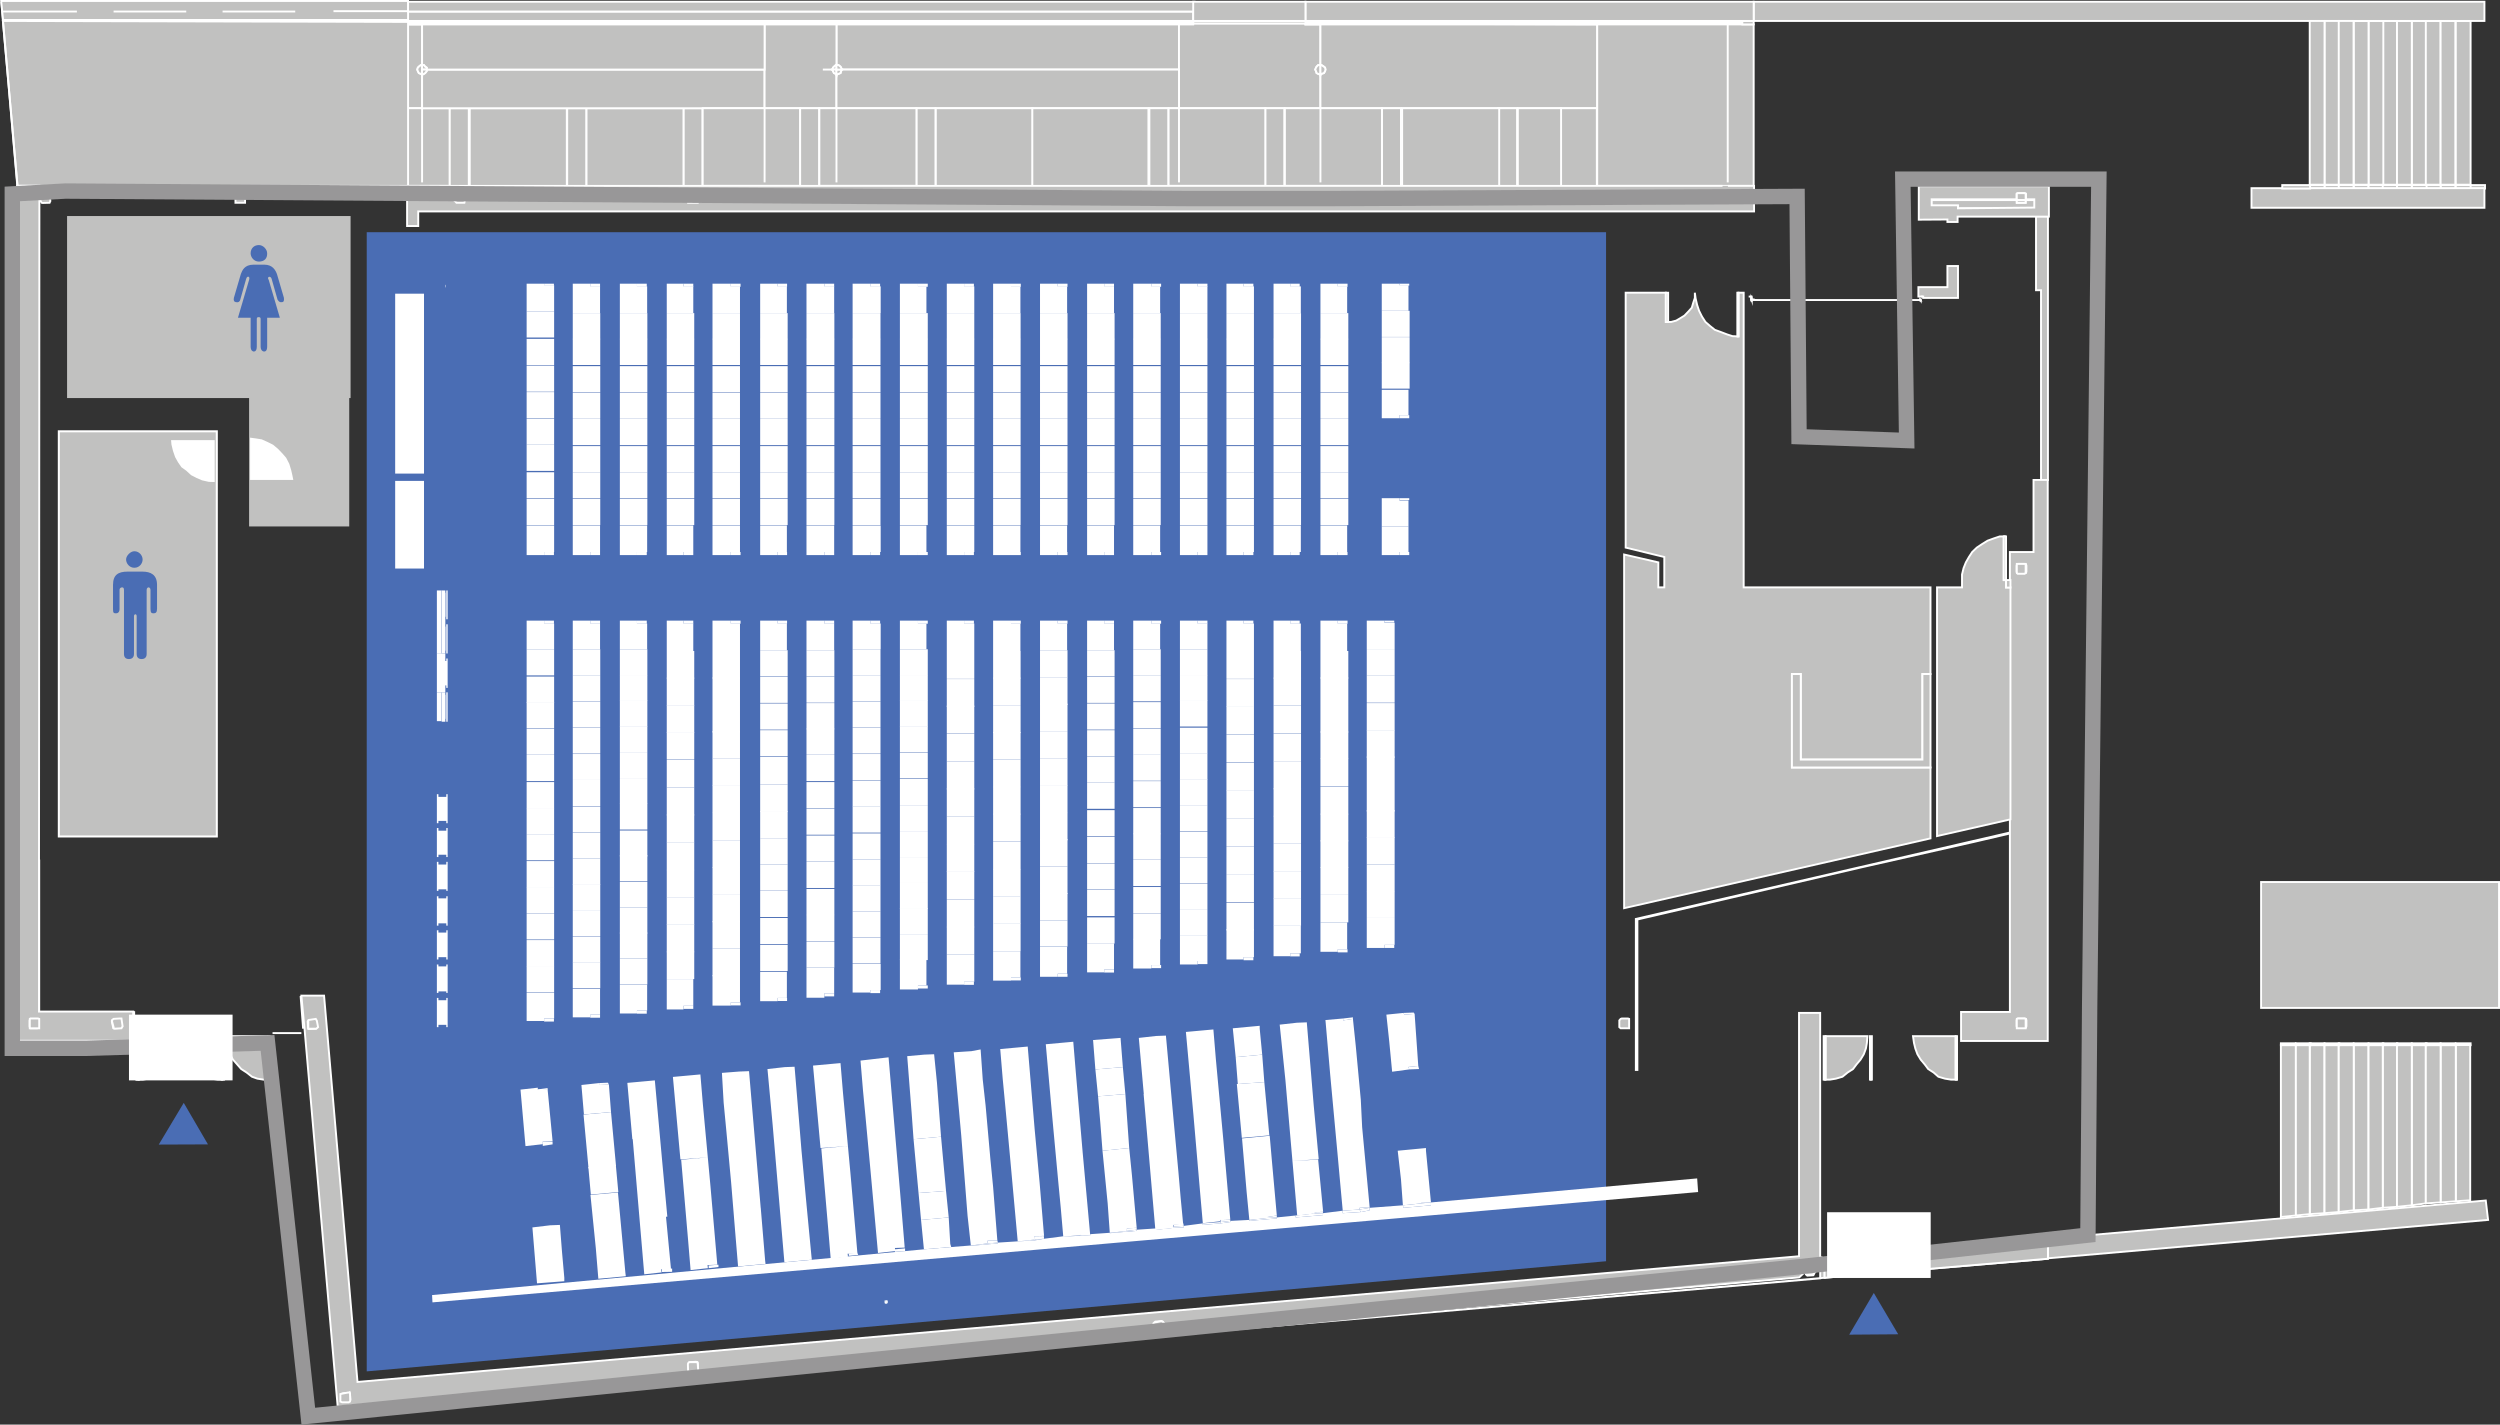 <?xml version="1.0" encoding="utf-8"?>
<!-- Generator: Adobe Illustrator 19.2.1, SVG Export Plug-In . SVG Version: 6.00 Build 0)  -->
<svg version="1.1" id="Layer_1" xmlns="http://www.w3.org/2000/svg" xmlns:xlink="http://www.w3.org/1999/xlink" x="0px" y="0px"
	 viewBox="0 0 1300.7 741.2" style="enable-background:new 0 0 1300.7 741.2;" xml:space="preserve">
<rect x="0" y="0" width="1300.7" height="741.2" fill="#333333" stroke="none"/>
<style type="text/css">
	.st0{fill:#C1C1C0;}
	.st1{fill:#C1C1C0;stroke:#FFFFFF;stroke-width:1.056;stroke-miterlimit:10;}
	.st2{fill:#4A6DB4;}
	.st3{fill:#C1C1C0;stroke:#FFFFFF;stroke-miterlimit:10;}
	.st4{fill:#FFFFFF;}
	.st5{fill:none;stroke:#989798;stroke-width:8;stroke-miterlimit:10;}
</style>
<rect x="129.6" y="198.7" class="st0" width="52.1" height="75.2"/>
<rect x="30.6" y="224.4" class="st1" width="82.2" height="210.8"/>
<rect x="34.9" y="112.4" class="st0" width="147.5" height="94.7"/>
<polygon class="st2" points="190.8,713.5 190.8,120.8 835.6,120.8 835.6,656.2 "/>
<g>
	<g>
		<path class="st2" d="M69.9,295.4c-2.6,0-4.3-2.3-4.3-4.3s2.3-4.3,4.3-4.3c2.6,0,4.3,2.3,4.3,4.3C74.2,293.1,72.6,295.4,69.9,295.4
			z"/>
	</g>
	<path class="st2" d="M62.2,306.9v9.9c0,1.8-1,2.3-1.8,2.3c-1.3,0-1.6-0.2-1.6-2.3v-12.5c0-5.3,2.8-6.9,7.6-6.9h7.7
		c4.3,0,7.6,1.6,7.6,6.9v12.5c0,1.8-0.7,2.3-1.8,2.3c-1,0-1.6-0.2-1.6-2.3v-9.9c0-1-0.7-1.3-1-1.3c-0.2,0-1,0.2-1,1.3
		c0,1.6,0,33.4,0,33.4c0,2.3-1.8,2.6-2.6,2.6s-2.6-0.2-2.6-2.6c0-2.3,0-19.7,0-19.7c0-0.2,0-1-0.7-1c-0.2,0-0.7,0.2-0.7,1
		c0,0,0,17.4,0,19.7s-1.8,2.6-2.6,2.6s-2.6-0.2-2.6-2.6c0,0,0-31.9,0-33.4c0-1.3-0.7-1.3-1-1.3S62.2,305.8,62.2,306.9z"/>
</g>
<g>
	<path class="st2" d="M134.7,136.1c-2.6,0-4.3-2.3-4.3-4.3c0-2.6,1.8-4.3,4.3-4.3c2.3,0,4.3,2.3,4.3,4.3
		C139.1,134.5,137.5,136.1,134.7,136.1z"/>
	<path class="st2" d="M137.5,137.7c4.3,0,5.8,2.8,6.6,4.9l3.6,12.3c0.2,1.3,0,2.3-1,2.3c-1,0.2-1.6-0.2-2.3-1.3l-3.1-10.9
		c-0.2-0.7-0.7-1-1.3-1c-0.7,0.2-0.7,1-0.2,1.6l5.8,19.7H139c0,8.1,0,15,0,15c0,2.3-1,2.6-1.6,2.6c-0.2,0-1.8-0.2-1.8-2.6
		c0-2.4,0-14.3,0-14.3c0-0.7-0.2-1-1-1c-0.7,0-1,0.2-1,1c0,0,0,12.3,0,14.3c0,2.3-1,2.6-1.6,2.6c-0.2,0-1.6-0.2-1.6-2.6
		c0,0,0-6.9,0-15h-6.6l5.8-19.7c0.2-0.7,0.2-1.3-0.2-1.6c-0.7-0.2-1,0.2-1.3,1l-3.1,10.9c-0.2,1-1,1.6-2.3,1.3c-1-0.2-1.3-1-1-2.3
		l3.6-12.3c0.7-1.8,1.8-4.9,6.6-4.9C131.2,137.7,137.5,137.7,137.5,137.7z"/>
</g>
<rect x="1254.8" y="10.9" class="st3" width="7.7" height="85.2"/>
<rect x="1262.1" y="10.9" class="st3" width="7.7" height="85.2"/>
<rect x="1209.4" y="96.3" class="st3" width="7.7" height="1.8"/>
<rect x="1269.8" y="96.3" class="st3" width="7.7" height="1.8"/>
<rect x="1239.7" y="10.9" class="st3" width="7.6" height="85.2"/>
<rect x="1262.1" y="96.3" class="st3" width="7.7" height="1.8"/>
<rect x="1247.1" y="10.9" class="st3" width="7.7" height="85.2"/>
<rect x="1224.6" y="96.3" class="st3" width="7.7" height="1.8"/>
<rect x="1232.3" y="96.3" class="st3" width="7.7" height="1.8"/>
<rect x="1232.3" y="10.9" class="st3" width="7.7" height="85.2"/>
<rect x="1216.8" y="96.3" class="st3" width="7.7" height="1.8"/>
<rect x="1239.7" y="96.3" class="st3" width="7.6" height="1.8"/>
<rect x="1254.8" y="96.3" class="st3" width="7.7" height="1.8"/>
<rect x="1247.1" y="96.3" class="st3" width="7.7" height="1.8"/>
<rect x="1269.8" y="10.9" class="st3" width="7.7" height="85.2"/>
<rect x="1285.2" y="96.3" class="st3" width="7.7" height="1.8"/>
<rect x="1224.6" y="10.9" class="st3" width="7.7" height="85.2"/>
<rect x="1277.7" y="96.3" class="st3" width="7.7" height="1.8"/>
<rect x="1277.7" y="10.9" class="st3" width="7.7" height="85.2"/>
<polygon class="st3" points="949.3,664.8 949.3,664.8 1294.5,634.7 1293.3,624.6 1065.5,644.5 1065.5,654.9 "/>
<path class="st3" d="M175.3,732.5L423,710.8L175.3,732.5z"/>
<polygon class="st3" points="1065.5,10.9 1201.7,10.9 1209.4,10.9 1216.8,10.9 1224.6,10.9 1232.3,10.9 1239.7,10.9 1247.1,10.9 
	1254.8,10.9 1262.1,10.9 1269.8,10.9 1277.7,10.9 1285.2,10.9 1292.6,10.9 1292.6,0.9 1065.5,0.9 912.4,0.9 912.4,10.9 "/>
<rect x="1209.4" y="10.9" class="st3" width="7.7" height="85.2"/>
<rect x="1201.7" y="10.9" class="st3" width="7.7" height="85.2"/>
<rect x="1216.8" y="10.9" class="st3" width="7.7" height="85.2"/>
<rect x="1201.7" y="96.3" class="st3" width="7.7" height="1.8"/>
<polygon class="st3" points="1277.7,97.9 1269.8,97.9 1262.1,97.9 1254.8,97.9 1247.1,97.9 1239.7,97.9 1232.3,97.9 1224.6,97.9 
	1216.8,97.9 1209.4,97.9 1201.7,97.9 1187.4,97.9 1171.4,97.9 1171.4,108.1 1199.9,108.1 1228.5,108.1 1256.8,108.1 1285.2,108.1 
	1292.6,108.1 1292.6,97.9 1285.2,97.9 "/>
<rect x="1187.4" y="96.3" class="st3" width="14.5" height="1.8"/>
<polygon class="st3" points="1194.5,632.4 1194.5,543.7 1186.7,543.7 1186.7,633.2 "/>
<rect x="1277.7" y="542.8" class="st3" width="7.7" height="1"/>
<polygon class="st3" points="1254.8,543.7 1254.8,627.1 1262.1,626.1 1262.1,543.7 "/>
<polygon class="st3" points="1239.7,543.7 1239.7,628.4 1247.1,627.9 1247.1,543.7 "/>
<polygon class="st3" points="1247.1,543.7 1247.1,627.9 1254.8,627.1 1254.8,543.7 "/>
<polygon class="st3" points="1277.7,625 1285.2,624.5 1285.2,543.7 1277.7,543.7 "/>
<polygon class="st3" points="1269.8,543.7 1269.8,625.6 1277.7,625 1277.7,543.7 "/>
<polygon class="st3" points="1262.1,543.7 1262.1,626.1 1269.8,625.6 1269.8,543.7 "/>
<polygon class="st3" points="1201.7,543.7 1201.7,631.7 1209.4,631.2 1209.4,543.7 "/>
<polygon class="st3" points="1194.5,543.7 1194.5,632.4 1201.7,631.7 1201.7,543.7 "/>
<polygon class="st3" points="1224.6,543.7 1224.6,629.7 1232.3,629.3 1232.3,543.7 "/>
<polygon class="st3" points="1209.4,543.7 1209.4,631.2 1216.8,630.6 1216.8,543.7 "/>
<polygon class="st3" points="1216.8,543.7 1216.8,630.6 1224.6,629.7 1224.6,543.7 "/>
<polygon class="st3" points="1232.3,543.7 1232.3,629.3 1239.7,628.4 1239.7,543.7 "/>
<rect x="1216.8" y="542.8" class="st3" width="7.7" height="1"/>
<rect x="1209.4" y="542.8" class="st3" width="7.7" height="1"/>
<rect x="1194.5" y="542.8" class="st3" width="7.7" height="1"/>
<rect x="1201.7" y="542.8" class="st3" width="7.7" height="1"/>
<rect x="1186.7" y="542.8" class="st3" width="7.6" height="1"/>
<rect x="1269.8" y="542.8" class="st3" width="7.7" height="1"/>
<rect x="1176.4" y="458.9" class="st3" width="123.8" height="65.5"/>
<rect x="1262.1" y="542.8" class="st3" width="7.7" height="1"/>
<rect x="1247.1" y="542.8" class="st3" width="7.7" height="1"/>
<rect x="1254.8" y="542.8" class="st3" width="7.7" height="1"/>
<rect x="1239.7" y="542.8" class="st3" width="7.6" height="1"/>
<rect x="1224.6" y="542.8" class="st3" width="7.7" height="1"/>
<rect x="1232.3" y="542.8" class="st3" width="7.7" height="1"/>
<rect x="696" y="322.9" class="st4" width="5.1" height="1.6"/>
<rect x="671.3" y="496" class="st4" width="4.9" height="1.6"/>
<polygon class="st4" points="700.9,338.7 700.9,324.4 696,324.4 696,322.9 687,322.9 687,338.7 "/>
<rect x="662.6" y="467.4" class="st4" width="14.3" height="14.3"/>
<rect x="662.6" y="424.5" class="st4" width="14.3" height="14.5"/>
<rect x="662.6" y="439" class="st4" width="14.3" height="14.5"/>
<rect x="662.6" y="453.3" class="st4" width="14.3" height="14.3"/>
<rect x="662.6" y="410.2" class="st4" width="14.3" height="14.5"/>
<polygon class="st4" points="662.6,497.5 671.3,497.5 671.3,496 676.8,496 676.8,481.6 662.6,481.6 "/>
<rect x="687" y="423.4" class="st4" width="14.5" height="14.3"/>
<rect x="687" y="437.3" class="st4" width="14.5" height="14.3"/>
<rect x="687" y="409.4" class="st4" width="14.5" height="14.3"/>
<polygon class="st4" points="610.8,638.1 615.9,637.8 615.6,636.5 610.5,637.3 "/>
<rect x="687" y="366.8" class="st4" width="14.5" height="14.3"/>
<rect x="687" y="338.7" class="st4" width="14.5" height="14.3"/>
<rect x="687" y="352.5" class="st4" width="14.5" height="14.3"/>
<rect x="687" y="394.7" class="st4" width="14.5" height="14.5"/>
<rect x="687" y="380.6" class="st4" width="14.5" height="14.3"/>
<rect x="662.6" y="396.1" class="st4" width="14.3" height="14.5"/>
<rect x="638.1" y="382.2" class="st4" width="14.3" height="14.5"/>
<rect x="638.1" y="396.9" class="st4" width="14.3" height="14.5"/>
<rect x="638.1" y="367.6" class="st4" width="14.3" height="14.5"/>
<rect x="638.1" y="440.3" class="st4" width="14.3" height="14.5"/>
<rect x="638.1" y="411.2" class="st4" width="14.3" height="14.5"/>
<rect x="638.1" y="425.7" class="st4" width="14.3" height="14.5"/>
<rect x="647" y="322.9" class="st4" width="5.1" height="1.6"/>
<rect x="638.1" y="353.3" class="st4" width="14.3" height="14.5"/>
<polygon class="st4" points="652.4,338.7 652.4,324.4 647,324.4 647,322.9 638.1,322.9 638.1,338.7 "/>
<rect x="638.1" y="338.7" class="st4" width="14.3" height="14.5"/>
<rect x="647" y="498" class="st4" width="5.1" height="1.6"/>
<rect x="671.3" y="322.9" class="st4" width="4.9" height="1.6"/>
<rect x="662.6" y="338.7" class="st4" width="14.3" height="14.3"/>
<rect x="662.6" y="352.6" class="st4" width="14.3" height="14.5"/>
<rect x="662.6" y="367.1" class="st4" width="14.3" height="14.5"/>
<polygon class="st4" points="676.8,338.7 676.8,324.4 671.3,324.4 671.3,322.9 662.6,322.9 662.6,338.7 "/>
<rect x="638.1" y="469.6" class="st4" width="14.3" height="14.5"/>
<rect x="638.1" y="454.8" class="st4" width="14.3" height="14.5"/>
<polygon class="st4" points="638.1,499.2 647,499.2 647,498 652.4,498 652.4,483.4 638.1,483.4 "/>
<rect x="662.6" y="381.7" class="st4" width="14.3" height="14.5"/>
<polygon class="st4" points="708,630.6 712.6,629.7 712.6,628.4 707.3,629.3 "/>
<polygon class="st4" points="519.2,646.9 519.2,646.5 513.9,646.9 513.9,647.2 513.9,646.9 505.1,648 505.1,648.2 "/>
<polygon class="st4" points="494.9,648.8 494.9,648.8 480.7,650 480.7,650 "/>
<polygon class="st4" points="739.4,626.1 744.5,625.6 744.5,625.6 739.4,625.8 "/>
<polygon class="st4" points="513.8,645.5 518.9,645.4 516.7,617.6 502.4,618.9 516.7,617.6 515.3,603.3 501.1,604.6 515.3,603.3 
	512.8,575.3 498.7,576.8 512.8,575.3 511.3,561.7 497.5,563 511.3,561.7 510.2,546 505.4,546.9 505.4,548.3 510.3,547.8 
	505.4,548.3 505.4,546.9 496.2,547.5 500.1,590.6 513.9,589.6 500.1,590.6 503.4,632.5 517.7,631.4 503.4,632.5 505.1,648 
	513.9,646.9 "/>
<polygon class="st4" points="538.1,645.4 538.1,644.9 528.7,645.9 528.7,645.9 "/>
<polygon class="st4" points="513.9,646.9 519.2,646.5 518.9,645.4 513.8,645.5 "/>
<polygon class="st4" points="739.4,625.8 744.5,625.6 741.9,598.7 736.6,599 736.6,598 736.6,599 741.9,598.7 741.9,597.3 
	727.2,598.7 728.9,613.6 743.2,612.2 728.9,613.6 729.9,627.1 739.4,626.1 "/>
<rect x="623.1" y="500" class="st4" width="5.1" height="1.6"/>
<polygon class="st4" points="708,630.6 708,630.6 708,630.6 698.6,631.2 698.6,629.9 688.3,631.2 688.3,632.2 674.1,633.4 
	674.1,632.4 664.3,633.4 664.4,633.9 650.1,635.2 650,634.7 640.1,635.2 640.1,635.8 635,636.5 635,636.5 635,636.5 625.8,637.3 
	625.8,636.5 615.9,637.8 615.9,638.6 610.8,638.8 610.8,638.8 610.8,638.8 601.8,639.8 601.8,639.1 591.4,639.8 591.4,640.4 
	577.4,641.6 577.4,641.4 567.4,642.1 567.4,642.6 553.7,643.4 553.3,643.2 543.2,644.5 543.2,644.5 538.1,645.4 538.1,645.4 
	538.1,645.4 528.7,645.9 528.7,645.9 519.2,646.5 519.2,646.9 505.1,648.2 505.1,648 494.9,648.8 494.9,648.8 480.7,650 480.7,650 
	224.8,673.8 225,677.6 883.5,620.2 883,613.1 744.5,625.6 744.5,627.1 730.2,628.4 729.9,627.1 712.6,628.4 712.6,629.7 "/>
<polygon class="st4" points="744.5,627.1 744.5,625.6 739.4,626.1 739.4,627.4 739.4,626.1 729.9,627.1 730.2,628.4 "/>
<rect x="687" y="465.6" class="st4" width="14.5" height="14.3"/>
<polygon class="st4" points="591.4,640.4 591.4,639.8 586.3,640.4 586.3,640.6 586.3,640.4 577.4,641.4 577.4,641.6 "/>
<polygon class="st4" points="586.3,640.4 591.4,639.8 591.4,638.8 586.3,639.1 "/>
<polygon class="st4" points="707.3,629.3 712.6,628.4 712.6,628.1 707.3,628.4 "/>
<path class="st4" d="M610.5,637.3l5.1-0.2l-1.3-13.6l-14.3,1.3l14.3-1.3l-1.2-13.8l-14.3,1.3l14.3-1.3l-2.6-28l-14.3,1l14.3-1
	l-3.9-42.9l-5.1,0.2l0.2,1.6l5.1-0.2l-5.1,0.2l-0.2-1.6l-9,1l2.6,29.3l14.3-1.3l-14.4,1.2l6.1,70.6l9-1L610.5,637.3z M608.5,553.4
	l-14.3,1.3L608.5,553.4z M612.3,594.7L598,596L612.3,594.7z"/>
<path class="st4" d="M538.1,643.2l5.1-0.2l-2.3-27.6l-14.3,1.3l14.3-1.3l-2.6-28l-14.3,1.3l14.3-1.3l-3.6-42.9l-14.3,1.3l1.3,15.6
	l14.3-1.3l-14.3,1.3L523,575l14.3-1.3L523,575l2.6,28l14.3-1l-14.3,1l3.9,42.9l9-1L538.1,643.2z M529.6,544.6l0.2,1.6l5.1-0.2
	l-5.1,0.2L529.6,544.6z M541.7,629.3l-14.3,1.3L541.7,629.3z"/>
<polygon class="st4" points="610.8,638.8 610.8,638.1 601.8,639.1 601.8,639.8 "/>
<polygon class="st4" points="538.1,644.9 543.2,644.5 543.1,643.1 538.1,643.2 "/>
<polygon class="st4" points="538.1,645.4 543.2,644.5 543.2,644.5 538.1,644.9 "/>
<polygon class="st4" points="567.4,642.6 567.4,642.1 562.8,642.6 562.8,643.1 562.8,642.6 553.3,643.2 553.7,643.4 "/>
<path class="st4" d="M562.1,641.4l4.9-0.2L562.1,641.4v1.3l5.1-0.2l-3.9-42.8L549,601l14.3-1.3l-3.6-42.1l-14.3,1.3l14.3-1.3
	l-1.3-15.6l-14.3,1.3l2.6,29.3l14.3-1l-14.3,1l1.3,14.3l14.3-1.3l-14.3,1.3l2.6,28l14.3-1.3l-14.3,1.3l1.3,13.6l14.3-1.3l-14.3,1.3
	l1.3,15l9-1L562.1,641.4z M553.7,542.6l0.2,1.6l5.1-0.2l-5.1,0.2L553.7,542.6z"/>
<polygon class="st4" points="586.3,639.1 591.4,638.8 588.9,611.2 574.8,612.3 588.9,611.2 587.5,597.3 573.6,598.7 576.3,626.1 
	590.1,625 576.3,626.1 577.4,641.4 586.3,640.4 "/>
<rect x="711.1" y="351.3" class="st4" width="14.5" height="14.3"/>
<rect x="711.1" y="337.7" class="st4" width="14.5" height="13.6"/>
<polygon class="st4" points="693.5,573.7 708,572.2 705.4,544.4 691.1,545.5 705.4,544.4 703.9,530.1 698.8,530.9 698.8,529.9 
	689.6,530.7 692.1,559.4 706.7,558 692.1,559.4 696,601.5 710.1,600.3 696,601.5 697.3,615.8 711.3,614.6 697.3,615.8 698.6,629.9 
	707.3,629.3 707.3,628.4 712.6,628.1 708.7,586.5 694.7,587.3 708.7,586.5 708,572.2 "/>
<rect x="711.1" y="407.9" class="st4" width="14.5" height="14.3"/>
<rect x="711.1" y="379.9" class="st4" width="14.5" height="14.3"/>
<rect x="711.1" y="393.6" class="st4" width="14.5" height="14.3"/>
<rect x="696" y="493.9" class="st4" width="5.1" height="1.6"/>
<polygon class="st4" points="687,495.2 696,495.2 696,493.9 700.9,493.9 700.9,479.9 687,479.9 "/>
<polygon class="st4" points="725.6,337.7 725.6,324 720.3,324 720.3,322.9 711.1,322.9 711.1,337.7 "/>
<rect x="720.3" y="322.9" class="st4" width="5.1" height="1"/>
<rect x="711.1" y="365.8" class="st4" width="14.5" height="14.3"/>
<rect x="711.1" y="421.5" class="st4" width="14.5" height="14.3"/>
<polygon class="st4" points="730.2,527 721.3,527.9 722.8,541.9 736.6,541.1 722.8,541.9 724.3,557.6 733.2,556.4 732.8,555.1 
	737.9,554.6 736,527.5 730.7,527.9 "/>
<polygon class="st4" points="730.2,527 730.7,527.9 736,527.5 735.5,526.8 "/>
<polygon class="st4" points="733.2,556.4 738.3,556.2 737.9,554.6 732.8,555.1 "/>
<rect x="720.3" y="491.6" class="st4" width="5.1" height="1.6"/>
<polygon class="st4" points="711.1,493.2 720.3,493.2 720.3,491.6 725.6,491.6 725.6,477.6 711.1,477.6 "/>
<rect x="711.1" y="435.5" class="st4" width="14.5" height="14.3"/>
<rect x="711.1" y="449.8" class="st4" width="14.5" height="14.3"/>
<rect x="711.1" y="464" class="st4" width="14.5" height="13.6"/>
<rect x="687" y="451.3" class="st4" width="14.5" height="14.3"/>
<polygon class="st4" points="555.2,338.3 555.2,324.4 550.3,324.4 550.3,322.9 541.1,322.9 541.1,338.3 "/>
<rect x="550.3" y="322.9" class="st4" width="5.1" height="1.6"/>
<rect x="541.1" y="352.5" class="st4" width="14.3" height="14.3"/>
<rect x="541.1" y="366.1" class="st4" width="14.3" height="14.3"/>
<rect x="526" y="508.5" class="st4" width="5.1" height="1.6"/>
<rect x="541.1" y="338.3" class="st4" width="14.3" height="14.3"/>
<rect x="516.7" y="452.1" class="st4" width="14.3" height="14.3"/>
<rect x="516.7" y="466.3" class="st4" width="14.3" height="14.3"/>
<polygon class="st4" points="516.7,510.2 526,510.2 526,508.5 530.9,508.5 530.9,494.9 516.7,494.9 "/>
<rect x="516.7" y="480.4" class="st4" width="14.3" height="14.5"/>
<rect x="516.7" y="438" class="st4" width="14.3" height="14.3"/>
<rect x="541.1" y="464.6" class="st4" width="14.3" height="14.3"/>
<rect x="541.1" y="478.9" class="st4" width="14.3" height="13.6"/>
<rect x="550.3" y="506.6" class="st4" width="5.1" height="1.6"/>
<polygon class="st4" points="541.1,508.2 550.3,508.2 550.3,506.6 555.2,506.6 555.2,492.6 541.1,492.6 "/>
<rect x="541.1" y="380.4" class="st4" width="14.3" height="14.3"/>
<rect x="541.1" y="450.8" class="st4" width="14.3" height="14.3"/>
<rect x="541.1" y="436.5" class="st4" width="14.3" height="14.3"/>
<rect x="541.1" y="394.6" class="st4" width="14.3" height="14.3"/>
<rect x="541.1" y="408.7" class="st4" width="14.3" height="14.3"/>
<rect x="541.1" y="422.9" class="st4" width="14.3" height="14.3"/>
<rect x="492.6" y="453.3" class="st4" width="14.3" height="14.5"/>
<rect x="492.6" y="424.7" class="st4" width="14.3" height="14.5"/>
<polygon class="st4" points="579.6,338.3 579.6,324.4 574.5,324.4 574.5,322.9 565.6,322.9 565.6,338.3 "/>
<rect x="492.6" y="439.1" class="st4" width="14.3" height="14.5"/>
<rect x="492.6" y="467.9" class="st4" width="14.3" height="14.5"/>
<rect x="492.6" y="482.2" class="st4" width="14.3" height="14.5"/>
<rect x="492.6" y="410.2" class="st4" width="14.3" height="14.5"/>
<rect x="516.7" y="423.4" class="st4" width="14.3" height="14.5"/>
<rect x="492.6" y="381.7" class="st4" width="14.3" height="14.5"/>
<rect x="492.6" y="396.2" class="st4" width="14.3" height="14.5"/>
<polygon class="st4" points="492.6,512.3 501.6,512.3 501.6,510.8 506.9,510.8 506.9,496.7 492.6,496.7 "/>
<rect x="492.6" y="367.1" class="st4" width="14.3" height="14.5"/>
<rect x="501.6" y="510.8" class="st4" width="5.1" height="1.6"/>
<rect x="516.7" y="380.9" class="st4" width="14.3" height="14.3"/>
<polygon class="st4" points="613.9,501.8 623.1,501.8 623.1,500 628.2,500 628.2,486.8 613.9,486.8 "/>
<rect x="516.7" y="366.9" class="st4" width="14.3" height="14.5"/>
<rect x="516.7" y="395.2" class="st4" width="14.3" height="14.3"/>
<rect x="526" y="322.9" class="st4" width="5.1" height="1.6"/>
<rect x="516.7" y="352.6" class="st4" width="14.3" height="14.3"/>
<polygon class="st4" points="530.9,338.7 530.9,324.4 526,324.4 526,322.9 516.7,322.9 516.7,338.7 "/>
<rect x="516.7" y="338.7" class="st4" width="14.3" height="14.3"/>
<rect x="516.7" y="409.4" class="st4" width="14.3" height="14.3"/>
<polygon class="st4" points="589.6,503.9 599,503.9 599,502.1 603.6,502.1 603.6,488.5 589.6,488.5 "/>
<polygon class="st4" points="628.2,337.8 628.2,324.4 623.1,324.4 623.1,322.9 613.9,322.9 613.9,337.8 "/>
<rect x="599" y="502.1" class="st4" width="5.1" height="1.6"/>
<rect x="623.1" y="322.9" class="st4" width="5.1" height="1.6"/>
<rect x="613.9" y="337.8" class="st4" width="14.3" height="13.5"/>
<rect x="589.6" y="433.7" class="st4" width="14.3" height="13.6"/>
<rect x="613.9" y="351.2" class="st4" width="14.3" height="13.5"/>
<rect x="589.6" y="447.4" class="st4" width="14.3" height="13.6"/>
<rect x="589.6" y="475.2" class="st4" width="14.3" height="13.5"/>
<rect x="589.6" y="461.5" class="st4" width="14.3" height="13.6"/>
<rect x="613.9" y="405.4" class="st4" width="14.3" height="13.5"/>
<rect x="613.9" y="432.7" class="st4" width="14.3" height="13.5"/>
<rect x="613.9" y="459.9" class="st4" width="14.3" height="13.5"/>
<rect x="613.9" y="364.5" class="st4" width="14.3" height="13.5"/>
<rect x="613.9" y="473.4" class="st4" width="14.3" height="13.5"/>
<rect x="613.9" y="446.2" class="st4" width="14.3" height="13.5"/>
<rect x="613.9" y="378.6" class="st4" width="14.3" height="13.6"/>
<rect x="613.9" y="392.1" class="st4" width="14.3" height="13.5"/>
<rect x="589.6" y="420.4" class="st4" width="14.3" height="13.6"/>
<rect x="613.9" y="418.9" class="st4" width="14.3" height="13.6"/>
<rect x="565.6" y="463" class="st4" width="14.3" height="13.6"/>
<rect x="565.6" y="421.5" class="st4" width="14.3" height="13.6"/>
<rect x="565.6" y="435.4" class="st4" width="14.3" height="13.6"/>
<rect x="565.6" y="449.2" class="st4" width="14.3" height="13.6"/>
<rect x="574.5" y="322.9" class="st4" width="5.1" height="1.6"/>
<rect x="565.6" y="407.2" class="st4" width="14.3" height="13.6"/>
<rect x="565.6" y="379.9" class="st4" width="14.3" height="13.6"/>
<rect x="565.6" y="352.1" class="st4" width="14.3" height="13.6"/>
<rect x="565.6" y="366" class="st4" width="14.3" height="13.6"/>
<rect x="589.6" y="406.4" class="st4" width="14.3" height="13.6"/>
<rect x="565.6" y="477.3" class="st4" width="14.3" height="13.6"/>
<rect x="565.6" y="393.6" class="st4" width="14.3" height="13.6"/>
<rect x="589.6" y="365.3" class="st4" width="14.3" height="13.6"/>
<rect x="589.6" y="379.1" class="st4" width="14.3" height="13.6"/>
<polygon class="st4" points="565.6,505.9 574.5,505.9 574.5,504.4 579.6,504.4 579.6,490.8 565.6,490.8 "/>
<rect x="589.6" y="351.3" class="st4" width="14.3" height="13.6"/>
<rect x="589.6" y="392.6" class="st4" width="14.3" height="13.6"/>
<rect x="589.6" y="337.8" class="st4" width="14.3" height="13.5"/>
<polygon class="st4" points="603.6,337.8 603.6,324.4 599,324.4 599,322.9 589.6,322.9 589.6,337.8 "/>
<rect x="574.5" y="504.4" class="st4" width="5.1" height="1.6"/>
<rect x="599" y="322.9" class="st4" width="5.1" height="1.6"/>
<rect x="565.6" y="338.3" class="st4" width="14.3" height="13.6"/>
<polygon class="st3" points="219.6,10.9 213,10.9 213,11.4 219.6,11.4 "/>
<polygon class="st3" points="219.6,38.9 218.9,38.4 217.9,38 217.4,37 217.1,36.2 217.4,35.2 217.9,34.7 218.9,33.9 219.6,33.8 
	219.6,12.7 212.3,12.7 212.3,56.3 219.6,56.3 "/>
<polygon class="st3" points="219.6,56.3 219.6,94.9 219.6,56.3 212.3,56.3 212.3,96.7 234,96.7 234,56.3 "/>
<polygon class="st3" points="397.8,12.7 435.2,12.7 613.4,12.7 620.8,12.7 620.8,12.2 426.8,11.7 397.8,11.7 219.6,11.7 213,11.7 
	213,11.4 212.3,11.4 212.3,12.7 219.6,12.7 "/>
<rect x="687" y="10.9" class="st3" width="143.9" height="1"/>
<rect x="234" y="56.3" class="st3" width="9.9" height="40.9"/>
<rect x="244.4" y="56.3" class="st3" width="50.5" height="40.9"/>
<rect x="355.6" y="56.3" class="st3" width="9.9" height="40.9"/>
<rect x="305.1" y="56.3" class="st3" width="50.5" height="40.9"/>
<rect x="295.1" y="56.3" class="st3" width="9.9" height="40.9"/>
<polygon class="st3" points="436.3,33.9 437.3,34.7 437.6,35.2 438,36.2 613.4,36.2 613.4,12.7 435.2,12.7 435.2,33.8 "/>
<polygon class="st3" points="222,36.2 222,37 221.2,38 220.6,38.4 219.6,38.9 219.6,56.3 234,56.3 244.4,56.3 295.1,56.3 
	305.1,56.3 355.6,56.3 365.6,56.3 397.8,56.3 397.8,36.2 "/>
<polygon class="st3" points="434.8,38.4 433.9,38 433.4,37 433,36.2 428.1,36.2 433,36.2 433.4,35.2 433.9,34.7 434.8,33.9 
	435.2,33.8 435.2,12.7 397.8,12.7 397.8,36.2 397.8,56.3 416.3,56.3 426.3,56.3 435.2,56.3 435.2,38.9 "/>
<polygon class="st3" points="221.2,34.7 222,35.2 222,36.2 397.8,36.2 397.8,12.7 219.6,12.7 219.6,33.8 220.6,33.9 "/>
<polygon class="st3" points="397.8,11.7 397.8,10.9 219.6,10.9 219.6,11.4 "/>
<polygon class="st3" points="397.8,56.3 397.8,94.9 397.8,56.3 365.6,56.3 365.6,96.7 416.3,96.7 416.3,56.3 "/>
<polygon class="st3" points="426.8,11.7 435.2,11.7 435.2,10.9 397.8,10.9 397.8,11.7 "/>
<polygon class="st4" points="610.8,638.8 615.9,638.6 615.9,637.8 610.8,638.1 "/>
<polygon class="st3" points="219.6,11.4 219.6,11.7 397.8,11.7 397.8,11.7 "/>
<polygon class="st3" points="613.4,12.7 613.4,36.2 613.4,56.3 658.3,56.3 668.5,56.3 687,56.3 687,38.9 685.8,38.4 685,38 
	684.7,37 684.3,36.2 684.7,35.2 685,34.7 685.8,33.9 687,33.8 687,12.7 679.2,12.7 679.2,12.2 620.8,12.2 620.8,12.7 "/>
<polygon class="st3" points="438,36.2 437.6,37 437.3,38 436.3,38.4 435.2,38.9 435.2,56.3 476.8,56.3 486.8,56.3 537.1,56.3 
	598,56.3 608,56.3 613.4,56.3 613.4,36.2 "/>
<polygon class="st3" points="679.2,12.2 679.2,12.7 687,12.7 831,12.7 831,12.7 "/>
<polygon class="st3" points="687,33.8 687.6,33.9 688.8,34.7 689.4,35.2 689.6,36.2 689.4,37 688.8,38 687.6,38.4 687,38.9 
	687,56.3 719,56.3 729.5,56.3 779.4,56.3 789.7,56.3 811.9,56.3 831,56.3 831,12.7 687,12.7 "/>
<rect x="811.9" y="56.3" class="st3" width="18.9" height="40.9"/>
<rect x="789.7" y="56.3" class="st3" width="22.5" height="40.9"/>
<rect x="779.4" y="56.3" class="st3" width="9.9" height="40.9"/>
<rect x="831" y="10.9" class="st3" width="67.8" height="1"/>
<rect x="898.9" y="10.9" class="st3" width="6.7" height="1"/>
<rect x="729.5" y="56.3" class="st3" width="50.5" height="40.9"/>
<polygon class="st3" points="831,12.7 898.9,12.7 906.5,12.7 906.5,12.7 "/>
<polygon class="st3" points="898.9,11.7 831,11.7 831,12.7 906.5,12.7 906.5,10.9 905.7,10.9 905.7,11.7 "/>
<rect x="416.3" y="56.3" class="st3" width="9.9" height="40.9"/>
<rect x="486.8" y="56.3" class="st3" width="50.5" height="40.9"/>
<rect x="537.1" y="56.3" class="st3" width="60.4" height="40.9"/>
<rect x="476.8" y="56.3" class="st3" width="9.9" height="40.9"/>
<polygon class="st3" points="435.2,56.3 435.2,94.9 435.2,56.3 426.3,56.3 426.3,96.7 476.8,96.7 476.8,56.3 "/>
<rect x="719" y="56.3" class="st3" width="9.9" height="40.9"/>
<rect x="598" y="56.3" class="st3" width="9.9" height="40.9"/>
<rect x="658.3" y="56.3" class="st3" width="9.9" height="40.9"/>
<polygon class="st3" points="687,56.3 687,94.9 687,56.3 668.5,56.3 668.5,96.7 719,96.7 719,56.3 "/>
<polygon class="st3" points="613.4,56.3 613.4,94.9 613.4,56.3 608,56.3 608,96.7 613.4,96.7 613.4,96.3 613.4,96.7 658.3,96.7 
	658.3,56.3 "/>
<polygon class="st3" points="219.6,11.7 219.6,11.4 213,11.4 213,11.7 "/>
<polygon class="st4" points="228.1,516.6 228.1,515.8 232.2,515.8 232.2,516.6 232.9,516.6 232.9,501.8 232.2,501.8 232.2,502.8 
	228.1,502.8 228.1,501.8 227.3,501.8 227.3,516.6 "/>
<polygon class="st4" points="228.1,499.2 228.1,498 232.2,498 232.2,499.2 232.9,499.2 232.9,484 232.2,484 232.2,485.2 
	228.1,485.2 228.1,484 227.3,484 227.3,499.2 "/>
<polygon class="st4" points="228.1,481.6 228.1,480.4 232.2,480.4 232.2,481.6 232.9,481.6 232.9,466.3 232.2,466.3 232.2,467.4 
	228.1,467.4 228.1,466.3 227.3,466.3 227.3,481.6 "/>
<polygon class="st4" points="228.1,534.4 228.1,533.2 232.2,533.2 232.2,534.4 232.9,534.4 232.9,519.2 232.2,519.2 232.2,520.4 
	228.1,520.4 228.1,519.2 227.3,519.2 227.3,534.4 "/>
<polygon class="st4" points="228.1,463.5 228.1,462.7 232.2,462.7 232.2,463.5 232.9,463.5 232.9,448.4 232.2,448.4 232.2,449.8 
	228.1,449.8 228.1,448.4 227.3,448.4 227.3,463.5 "/>
<polygon class="st4" points="228.1,445.9 228.1,444.7 232.2,444.7 232.2,445.9 232.9,445.9 232.9,430.8 232.2,430.8 232.2,432.2 
	228.1,432.2 228.1,430.8 227.3,430.8 227.3,445.9 "/>
<polygon class="st3" points="118.4,545.5 119.6,548.5 121.2,551.3 123.4,553.8 125.5,556.2 128.3,558 131.1,560.2 133.9,561.2 
	137,561.7 139.3,561.7 139.3,539.1 117.8,539.1 117.8,542.6 "/>
<polygon class="st3" points="74.4,561.7 77.3,561.2 80.6,560.2 83.2,558 86,556.2 88.3,553.8 90.1,551.3 91.6,548.5 92.6,545.5 
	93.3,542.6 93.6,539.1 72.4,539.1 72.4,561.7 "/>
<polygon class="st3" points="94.4,545.5 95.6,548.5 97.1,551.3 99.4,553.8 101.7,556.2 103.8,558 106.9,560.2 110,561.2 
	113.2,561.7 115.3,561.7 115.3,539.1 93.6,539.1 94.1,542.6 "/>
<polygon class="st4" points="228.1,428.3 228.1,427.1 232.2,427.1 232.2,428.3 232.9,428.3 232.9,413.2 232.2,413.2 232.2,414.6 
	228.1,414.6 228.1,413.2 227.3,413.2 227.3,428.3 "/>
<rect x="492.6" y="353.3" class="st4" width="14.3" height="14.5"/>
<rect x="231.7" y="308.4" class="st4" width="0.2" height="12.5"/>
<polygon class="st4" points="232.2,322.2 232.9,322.2 232.9,307.2 232.2,307.2 232.2,308.4 232.2,320.9 "/>
<rect x="231.7" y="361.5" class="st4" width="0.2" height="12.5"/>
<rect x="435.2" y="10.9" class="st3" width="160.2" height="1"/>
<rect x="231.7" y="326" class="st4" width="0.2" height="12.5"/>
<polygon class="st4" points="232.2,340 232.9,340 232.9,324.8 232.2,324.8 232.2,326 232.2,338.7 "/>
<polygon class="st4" points="232.2,375.5 232.9,375.5 232.9,360.2 232.2,360.2 232.2,361.5 232.2,374.2 "/>
<polygon class="st4" points="229.8,340 227.3,340 227.3,360.2 229.8,360.2 229.8,360.2 231.7,360.2 231.7,356.6 232.2,356.6 
	232.2,357.9 232.9,357.9 232.9,342.6 232.2,342.6 232.2,343.9 231.7,343.9 231.7,340 "/>
<polygon class="st4" points="229.8,375.5 231.7,375.5 231.7,374.2 231.7,361.5 231.7,360.2 229.8,360.2 "/>
<rect x="227.3" y="360.2" class="st4" width="2.3" height="15"/>
<rect x="596" y="10.9" class="st3" width="24.2" height="1"/>
<rect x="229.8" y="360.2" class="st4" width="0.2" height="15"/>
<rect x="231.7" y="148.2" class="st4" width="0.2" height="1.3"/>
<polygon class="st3" points="69.1,541.8 69.8,539.1 69.1,539.1 "/>
<polygon class="st4" points="229.8,340 231.7,340 231.7,338.7 231.7,326 231.7,320.9 231.7,308.4 231.7,307.2 229.8,307.2 "/>
<rect x="227.3" y="307.2" class="st4" width="2.3" height="32.9"/>
<polygon class="st3" points="20.4,526.1 20.4,447.2 20.4,447.2 "/>
<polygon class="st3" points="69.8,539.1 69.8,526.1 69.1,539.1 "/>
<rect x="229.8" y="307.2" class="st4" width="0.2" height="32.9"/>
<rect x="205.6" y="250.2" class="st4" width="15" height="45.6"/>
<path class="st4" d="M220.6,246.2v-93.4h-15v93.6h15V246.2z M215.6,175h1.6H215.6z M215.6,176.3h1.6H215.6z M215.6,177.7h1.6H215.6z
	 M215.6,198.7h1.6H215.6z M215.6,199.7h1.6H215.6z M215.6,200.7h1.6H215.6z M215.6,221.7h1.6H215.6z M215.6,222.9h1.6H215.6z
	 M215.6,224.4h1.6H215.6z"/>
<path class="st3" d="M397.8,11.7h29.3H397.8z"/>
<polygon class="st4" points="316.8,564.3 316.3,563.3 311.7,563.5 311.7,564.5 "/>
<path class="st4" d="M317.9,578.6l-14.3,1.3l2.6,28l14.3-1.3L317.9,578.6z M305.1,593.6l14.3-1L305.1,593.6z"/>
<polygon class="st4" points="316.8,564.3 311.7,564.5 311.7,563.5 302.5,564.5 303.8,579.8 317.9,578.6 "/>
<polygon class="st4" points="465.6,651.3 470.9,651 470.9,649.5 465.6,650 "/>
<polygon class="st4" points="282.4,596.2 287.5,595.4 287.5,593.9 282.4,593.9 "/>
<path class="st4" d="M282.4,593.9l5.1-0.2l-2.6-27l-5.1,0.2v-1l-9,1l2.6,29.4l9-1V593.9z M286.2,580.2l-14.3,1.3L286.2,580.2z"/>
<path class="st4" d="M310,649.5l14.3-1.3L310,649.5l1.3,15.8l14.3-1.3l-0.2-1.6l-5.1,0.3l0.2,1.6l-0.2-1.6l5.1-0.2l-3.9-42.1
	l-14.3,1.3L310,649.5z M322.9,633.9l-14.3,1.3L322.9,633.9z"/>
<polygon class="st4" points="293.6,664.8 288.5,665.6 288.6,667.1 288.5,665.6 293.6,664.8 292.4,651.3 278.1,652.4 292.4,651.3 
	291.3,637.3 286.2,637.5 286.2,638.6 291.3,637.8 286.2,638.6 286.2,637.5 277,638.6 279.4,667.7 293.6,666.6 "/>
<polygon class="st4" points="487.5,563.5 473.3,564.6 487.5,563.5 486,548.5 480.9,548.7 481.2,550.5 486,550 481.2,550.5 
	480.9,548.7 472,549.5 474.3,578.9 488.5,577.8 474.3,578.9 475.3,592.7 489.6,591.4 "/>
<polygon class="st4" points="490.9,605.6 476.8,607.1 490.9,605.6 489.6,591.4 475.3,592.7 477.9,620.7 492.2,619.6 "/>
<polygon class="st4" points="321.7,620.2 320.4,606.1 306.1,607.2 307.4,621.5 "/>
<polygon class="st4" points="441.6,653.4 446.5,652.9 446,651.8 441.6,652.1 "/>
<path class="st4" d="M441.6,596.2l-14.3,1.3l3.6,41.8l14.3-1.3l-14.3,1.3l1.3,15.6l9-1l-0.2-1.6l5.1-0.2l-3.6-41.3l-14.3,1l14.3-1
	l-3.9-42.1l-14.3,1.3l14.3-1.3l-1.3-15.6l-14.3,1.3l3.9,42.9L441.6,596.2z M429.7,625l14.3-1.3L429.7,625z M432.7,553.4l0.2,1.6
	l4.9-0.2l-4.9,0.2L432.7,553.4z M440.1,581.9l-14.3,1.3L440.1,581.9z"/>
<path class="st4" d="M447.7,551.8l1.3,15.6l14.3-1.3l-14.3,1.3l1.3,13.6l14.3-1l-14.3,1l2.6,28l14.3-1.3l-14.3,1.3l3.9,42.9l9-1
	l-0.2-1.6l5.1-0.2l-2.3-27.6l-14.3,1.3l14.3-1.3l-6.1-71.4L447.7,551.8z M455.2,636.5l14.3-1L455.2,636.5z M451.6,594.7l14.3-1.3
	L451.6,594.7z M456.7,552.6l-0.2-1.6L456.7,552.6l5.1-0.2L456.7,552.6z"/>
<path class="st4" d="M402,585.3l14.3-1.3L402,585.3l6.1,71.4l14.3-1.3l-0.2-1.6l-5.1,0.2l0.2,1.6l-0.2-1.6l5.1-0.2l-1.3-13.6
	l-14.3,1.3l14.3-1.3l-1.3-13.6l-14.3,1.3l14.3-1.3l-2.6-28l-14.3,1l14.3-1l-2.3-28l-14.3,1l14.3-1l-1.3-15.6l-5.1,0.2l0.2,1.6
	l5.1-0.2l-5.1,0.2l-0.2-1.6l-9,1L402,585.3z M404.6,613.6l14.3-1.3L404.6,613.6z"/>
<path class="st4" d="M376.5,573.7l14.3-1.3L376.5,573.7l1.3,13.6l14.3-1.3l-14.3,1.3l2.6,28l14.3-1.3l-14.3,1.3l2.3,28L397,642
	l-14.3,1.3l1.3,15.6l14.3-1.3l-0.2-1.6l-5.1,0.2l0.2,1.6l-0.2-1.6l5.1-0.2l-2.3-27.6l-14.3,1.3l14.3-1l-6.1-71.4l-5.1,0.2l0.2,1.6
	l5.1-0.2l-5.1,0.2l-0.2-1.6l-9,0.7L376.5,573.7z M378.9,601.3l14.3-1.3L378.9,601.3z"/>
<path class="st4" d="M368.7,602.1l-14.3,1.3l3.6,41.8l14.3-1l-14.3,1l1.3,15.6l9-1l-0.2-1.6l5.1-0.2l-3.6-41.3l-14.3,1.3l14.3-1.3
	l-3.9-42.1l-14.3,1.3l14.3-1.3l-1.3-15.6l-14.3,1.3l3.9,42.9L368.7,602.1z M357.1,631.4l14.3-1.3L357.1,631.4z M359.7,559.4l0.2,1.6
	l5.1-0.2l-5.1,0.2L359.7,559.4z M367.4,588.5l-14.3,1L367.4,588.5z"/>
<path class="st4" d="M343.4,590.3l-14.3,1.3l6.1,71.4l9-1l-0.2-1.6l5.1-0.2l-1.3-13.6l-14.3,1.3l14.3-1.3l-1.3-13.6l-13.6,1.3
	l14.3-1.3l-2.6-28l-14.3,1.3l14.3-1.3l-3.9-42.9l-14.3,1.3l2.6,29.3L343.4,590.3z M331.4,619.6l14.3-1.3L331.4,619.6z M336.2,561.7
	l0.2,1.6l5.1-0.2l-5.1,0.2L336.2,561.7z M342.1,576.3l-14.3,1.3L342.1,576.3z"/>
<polygon class="st4" points="344.4,661.8 349.7,661.7 349.7,660 344.4,660.2 "/>
<polygon class="st4" points="368.7,659.8 373.8,659.2 373.8,658 368.7,658.4 "/>
<polygon class="st4" points="284.9,566.9 284.9,566.1 279.8,566.8 279.8,567.3 "/>
<polygon class="st4" points="683.3,631.4 688.3,631.2 688.3,630.6 683.3,630.7 "/>
<polygon class="st4" points="659.2,633.7 664.3,633.4 664.3,632.4 659.2,633.2 "/>
<polygon class="st4" points="659.2,633.2 664.3,632.4 661.8,604.6 647.7,606.1 661.8,604.6 660.6,590.9 646.2,592.3 648.6,620.2 
	662.8,618.9 648.6,620.2 650,634.7 659.2,633.7 "/>
<path class="st4" d="M683.3,630.7l5.1-0.2l-1.3-13.6l-14.3,1.3l14.3-1.3l-1.3-13.6l-14,0.8l14.3-1l-2.6-28l-14.3,1.3l14.3-1.3
	l-2.3-27.6l-14.3,1l14.3-1l-1.3-15.6l-5.1,0.2l0.2,1.6l5.1-0.2l-5.1,0.2l-0.2-1.6l-9,1l3,29.1l14.3-1.3l-14.3,1.3l6.1,70.2l9-1v-0.7
	C683.8,630.7,683.3,630.7,683.3,630.7z M684.7,588.6l-14.3,1.2L684.7,588.6z"/>
<polygon class="st4" points="688.3,632.2 688.3,631.2 683.3,631.4 683.3,632.4 683.3,631.4 674.1,632.4 674.1,633.4 "/>
<polygon class="st4" points="664.4,633.9 664.3,633.4 659.2,633.7 659.3,634.7 659.2,633.7 650,634.7 650.1,635.2 "/>
<path class="st4" d="M635,634.8l5.1-0.2l-3.6-41.3l-14.3,1l14.3-1l-3.9-42.1l-14.3,1.3l14.3-1.3l-1.3-15.6l-14.3,1.3l3.9,42.9
	l14.3-1.3l-14.3,1.3l3.6,41.8l14.3-1l-14.3,1l1.3,14.8l9-1v-0.7h0.2V634.8z M626.1,536l0.2,1.6l5.1-0.2l-5.1,0.2L626.1,536z
	 M633.5,564.6l-14.3,1.3L633.5,564.6z M637.5,607.1l-14.3,1.3L637.5,607.1z"/>
<polygon class="st4" points="492.2,619.6 477.9,620.7 479.2,634.7 493.6,633.4 "/>
<polygon class="st4" points="635,635.8 640.1,635.2 640.1,634.7 635,634.8 "/>
<polygon class="st4" points="635,636.5 640.1,635.8 640.1,635.2 635,635.8 "/>
<polygon class="st4" points="635,636.5 635,635.8 625.8,636.5 625.8,637.3 "/>
<polygon class="st4" points="583,540 577.9,540.4 577.9,541.9 583,541.6 577.9,541.9 577.9,540.4 568.7,541.1 569.9,556.4 
	584.2,555.2 "/>
<polygon class="st4" points="708,630.6 707.3,629.3 698.6,629.9 698.6,631.2 "/>
<polygon class="st4" points="584.2,555.2 569.9,556.4 571.3,570.4 585.5,569.2 "/>
<polygon class="st4" points="494.4,647.2 489.6,648 489.6,649.5 489.6,648 494.4,647.2 493.6,633.4 479.2,634.7 480.7,650 
	494.9,648.8 "/>
<polygon class="st4" points="585.5,569.2 571.3,570.4 572.5,584.5 586.3,583 572.5,584.5 573.6,598.7 587.5,597.3 "/>
<path class="st4" d="M657.8,563l-14.3,1l2.6,28l14.3-1.3L657.8,563z M645.2,577.9l14.3-1.3L645.2,577.9z"/>
<polygon class="st4" points="703.9,530.1 703.9,529.3 698.8,529.9 698.8,530.9 "/>
<polygon class="st4" points="656.7,548.7 642.9,550 644,564 657.8,563 "/>
<polygon class="st4" points="655.4,535.2 650.8,535.2 650.1,534 650.8,535.2 655.4,535.2 655.4,533.7 641.4,535 642.9,550 
	656.7,548.7 "/>
<path class="st3" d="M912.1,156.1L912.1,156.1L912.1,156.1z"/>
<polygon class="st3" points="911.3,154.3 909.8,154.3 909.8,154.3 911.1,154.3 "/>
<polygon class="st3" points="1000.6,154.3 1000.6,155 1018.7,155 1018.7,138.4 1013.2,138.4 1013.2,149.4 998.1,149.4 998.1,154.3 
	999.3,154.3 "/>
<polygon class="st3" points="845.8,284.9 865.9,289.8 865.9,305.6 862.8,305.6 862.8,292.6 845,288.5 845,472.5 1004.4,436.2 
	1004.4,399.3 932.3,399.3 932.3,350.7 936.9,350.7 936.9,395.2 1000.2,395.2 1000.2,350.7 1004.4,350.7 1004.4,305.6 907.2,305.6 
	907.2,152.3 904.5,152.3 904.5,175 903.9,175 903.9,175 901.4,174.9 898.6,174 895.2,172.7 892.2,171.6 889.7,169.6 887.3,167.5 
	885.5,164.7 884,161.7 883,158.7 882.2,155.3 881.8,152.3 881.8,155 881,157.4 880.2,160.1 878.5,162 876.4,164.2 874.3,165.5 
	872.1,166.8 869.5,167.5 867.9,167.5 867.9,167.5 866.7,167.5 866.7,152.3 845.8,152.3 "/>
<polygon class="st3" points="1000.2,395.2 936.9,395.2 936.9,350.7 932.3,350.7 932.3,399.3 1004.4,399.3 1004.4,350.7 
	1000.2,350.7 "/>
<polygon class="st3" points="851.9,556.7 851.9,478.4 968.3,451.3 968.2,451.1 968.3,451.3 1027.1,438 1027.1,437.3 1027.1,438 
	1045.5,433.7 1045.5,433.2 851.1,478.1 851.1,555.4 851.1,556.7 "/>
<rect x="999.1" y="155.8" class="st3" width="0.2" height="0.2"/>
<polygon class="st3" points="999.1,156.4 999.3,156.4 999.1,156.1 "/>
<polygon class="st3" points="1000.6,154.3 1000.6,154.3 999.3,154.3 999.3,154.3 999.3,154.3 "/>
<path class="st3" d="M141.8,537.5h15H141.8z"/>
<path class="st3" d="M999.3,155.8L999.3,155.8L999.3,155.8z"/>
<polygon class="st3" points="831,12.7 831,11.7 687,11.7 680.2,11.7 680.2,10.9 679.2,10.9 679.2,12.2 "/>
<polygon class="st3" points="679.2,12.2 679.2,10.9 620.8,10.9 620.8,12.2 "/>
<polygon class="st3" points="620.2,11.7 596,11.7 435.2,11.7 426.8,11.7 620.8,12.2 620.8,10.9 620.2,10.9 "/>
<polygon class="st3" points="219.6,10.9 397.8,10.9 435.2,10.9 596,10.9 620.2,10.9 620.8,10.9 620.8,6 212.3,6 212.3,10.9 
	213,10.9 "/>
<polygon class="st3" points="999.3,156.1 999.1,156.1 999.1,156.1 999.3,156.4 999.3,156.4 999.3,155.8 999.3,155.8 "/>
<polygon class="st3" points="212.3,10.9 1.5,10.9 212.3,11.4 "/>
<rect x="212.3" y="10.9" class="st3" width="1" height="0.2"/>
<polygon class="st3" points="170.4,96.7 212.3,96.7 212.3,56.3 212.3,12.7 212.3,11.4 1.5,10.9 9.1,96.7 20.4,96.7 "/>
<path class="st3" d="M69.1,539.1l0.2-12.8h-49v-79.4l0,0l0.2-350.3H9v1v443.9h38.5h21.7v-2H69L69.1,539.1L69.1,539.1L69.1,539.1z
	 M15.8,535l-0.2-0.2l-0.2-0.7V531l0.2-0.7l0.2-0.2h3.6l0.2,0.2l0.2,0.7v3.1l-0.2,0.7l-0.2,0.2H15.8z M59.1,535l-0.2-0.2l-0.7-3.3
	l0.2-0.7l0.2-0.2l3.6-0.2l0.2,0.2l0.2,0.2l0.7,3.6l-0.2,0.2l-0.2,0.2l-3.1,0.2H59.1z"/>
<path class="st3" d="M912.4,156.1L912.4,156.1L912.4,156.1z"/>
<polygon class="st3" points="947,654.7 947,665.1 423,710.8 949.3,664.8 949.3,654.9 "/>
<polygon class="st3" points="949.3,664.8 1065.5,654.9 1065.5,644.5 949.3,654.9 "/>
<path class="st3" d="M947,654.7V539.3v-3.9V527h-11v126.6L186,719l-17.4-201h-11.8l1.6,16.9l0,0l17.3,197l247.8-21.7l512.6-45.6
	l11-10.4H947V654.7z M939.6,663l-0.2-0.7l-0.2-3.1l0.2-0.2l0.2-0.2l3.6-0.2l0.2,0.2l0.2,0.7l0.2,3.1l-0.2,0.7l-0.2,0.2l-3.1,0.2
	L939.6,663z M160.5,535.2l-0.2-0.2l-0.2-3.6l0.2-0.2l0.2-0.2l3.1-0.2l0.7,0.2l0.2,0.2l0.2,3.1l-0.2,0.7l-0.2,0.2l-3.1,0.2h-0.7
	V535.2z M181.9,724.5l0.2,0.7l0.2,3.1l-0.2,0.2l-0.7,0.2l-3.1,0.2l-0.2-0.2l-0.2-0.3l-0.2-3.1l0.2-0.2l0.7-0.2l3.1-0.2L181.9,724.5z
	 M362.8,708.7l0.2,0.2l0.2,3.6l-0.2,0.2l-0.2,0.2l-3.6,0.2l-0.2-0.2l-0.2-0.2l-0.2-3.1l0.2-0.7l0.2-0.2l3.1-0.2L362.8,708.7z
	 M604.9,687.6l0.2,0.2l0.2,3.1l-0.2,0.7l-0.2,0.2l-3.6,0.2l-0.2-0.2l-0.2-0.2l-0.2-3.6l0.2-0.2l0.2-0.2l3.1-0.2L604.9,687.6z
	 M847.6,666.6l0.2,0.2l0.2,3.1l-0.2,0.7l-0.2,0.2L844,671l-0.2-0.2h-0.7l-0.2-3.1l0.2-0.7l0.2-0.2l3.1-0.2H847.6z"/>
<polygon class="st3" points="156.4,518.2 157.7,535.2 157.7,535.2 "/>
<polygon class="st3" points="1065.5,644.5 1065.5,644.5 949.3,654.9 "/>
<polygon class="st3" points="1059.3,151 1061.9,151 1061.9,249.7 1065.5,249.7 1065.5,112.5 1059.3,112.5 "/>
<polygon class="st3" points="952.2,561.7 955.2,561.2 958.6,560.2 961.3,558 964.1,556.2 965.9,553.8 968,551.3 969.7,548.5 
	970.8,545.5 971.3,542.6 971.6,539.1 949.8,539.1 949.8,561.7 "/>
<polygon class="st3" points="1053.9,104.1 1053.9,104.6 1053.9,105.5 1053.4,105.5 1049.7,105.5 1049.3,105.5 1049.3,104.6 
	1049.3,104.1 1004.8,104.1 1004.8,107.3 1018.7,107.3 1018.7,108.4 1058.8,108.4 1058.8,104.1 "/>
<path class="st3" d="M1058,249.7v37.5h-12.3v14.5v3.9V426v5.8v94.7h-25.4v8.4v3.9v2.8h45.1V249.7h-3.9H1058z M1053.4,529.9l0.7,0.2
	l0.2,0.7v3.1l-0.2,0.7l-0.7,0.2h-3.3l-0.7-0.2l-0.2-0.7v-3.1l0.2-0.7l0.7-0.2H1053.4z M1053.4,293.4l0.7,0.2l0.2,0.7v3.1l-0.2,0.7
	l-0.7,0.2h-3.3l-0.7-0.2l-0.2-0.7v-3.1l0.2-0.7l0.7-0.2H1053.4z"/>
<rect x="680.2" y="10.9" class="st3" width="6.7" height="1"/>
<polygon class="st3" points="911.3,156.8 911.3,156.8 911.3,156.4 911.3,156.1 911.3,156.1 "/>
<polygon class="st3" points="911.3,156.1 911.3,155.8 911.3,155.8 911.3,155 911.3,154.3 "/>
<path class="st3" d="M1013.2,114.2v1.3h5.3v-2.8h40.9h6.6V96.9h-67.7v17.4L1013.2,114.2L1013.2,114.2z M1018.7,108.4v-1.6H1005v-3.1
	h44.2v-2.8l0.2-0.2l0.7-0.2h3.1l0.7,0.2l0.2,0.2v2.8h4.3v4.3L1018.7,108.4L1018.7,108.4z"/>
<polygon class="st3" points="911.3,155.8 911.3,156.1 911.4,156.1 911.4,156.1 "/>
<rect x="911.1" y="154.3" class="st3" width="0.2" height="1.6"/>
<polygon class="st3" points="996.5,545.5 997.6,548.5 999.3,551.3 1001.4,553.8 1003.2,556.2 1006,558 1008.5,560.2 1011.9,561.2 
	1015,561.7 1017.5,561.7 1017.5,539.1 995.3,539.1 995.8,542.6 "/>
<polygon class="st4" points="152.1,247.2 151.5,244.6 150.5,241.3 148.9,238.2 147,236 144.7,233.6 142.1,231.4 139.3,230 
	136.2,228.6 133.1,228.1 130.1,227.7 130.1,249.7 152.6,249.7 "/>
<polygon class="st3" points="1043.7,305.6 1043.7,301.8 1042.5,301.8 1042.5,279.1 1040.4,279.1 1037.4,280.1 1034.1,281.3 
	1031.2,283.1 1028.5,284.9 1026.1,287.2 1024.4,289.8 1022.8,292.6 1021.6,295.6 1020.8,298.9 1020.8,301.8 1020.8,305.6 
	1007.8,305.6 1007.8,435 1046,426.3 1046,305.6 "/>
<rect x="1043.7" y="301.8" class="st3" width="2.3" height="3.9"/>
<rect x="565.6" y="190.5" class="st4" width="14.3" height="13.6"/>
<rect x="501.6" y="287.2" class="st4" width="5.1" height="1.6"/>
<polygon class="st4" points="530.9,162.9 530.9,149 526,149 526,147.6 516.7,147.6 516.7,162.9 "/>
<rect x="492.6" y="259.6" class="st4" width="14.3" height="13.6"/>
<polygon class="st4" points="492.6,288.8 501.6,288.8 501.6,287.2 506.9,287.2 506.9,273.4 492.6,273.4 "/>
<rect x="526" y="147.6" class="st4" width="5.1" height="1.6"/>
<rect x="516.7" y="162.9" class="st4" width="14.3" height="13.6"/>
<rect x="492.6" y="190.5" class="st4" width="14.3" height="13.6"/>
<rect x="492.6" y="176.3" class="st4" width="14.3" height="13.6"/>
<rect x="492.6" y="204.3" class="st4" width="14.3" height="13.6"/>
<rect x="516.7" y="176.3" class="st4" width="14.3" height="13.6"/>
<rect x="492.6" y="232.1" class="st4" width="14.3" height="13.6"/>
<rect x="492.6" y="218" class="st4" width="14.3" height="13.6"/>
<rect x="492.6" y="338.7" class="st4" width="14.3" height="14.5"/>
<polygon class="st4" points="555.2,162.9 555.2,149 550.3,149 550.3,147.6 541.1,147.6 541.1,162.9 "/>
<rect x="526" y="287.2" class="st4" width="5.1" height="1.6"/>
<rect x="541.1" y="162.9" class="st4" width="14.3" height="13.6"/>
<rect x="550.3" y="147.6" class="st4" width="5.1" height="1.6"/>
<polygon class="st4" points="516.7,288.8 526,288.8 526,287.2 530.9,287.2 530.9,273.4 516.7,273.4 "/>
<rect x="516.7" y="190.5" class="st4" width="14.3" height="13.6"/>
<rect x="516.7" y="218" class="st4" width="14.3" height="13.6"/>
<rect x="516.7" y="204.3" class="st4" width="14.3" height="13.6"/>
<rect x="516.7" y="232.1" class="st4" width="14.3" height="13.6"/>
<rect x="516.7" y="245.7" class="st4" width="14.3" height="13.6"/>
<rect x="516.7" y="259.6" class="st4" width="14.3" height="13.6"/>
<rect x="477.6" y="287.2" class="st4" width="5.1" height="1.6"/>
<polygon class="st4" points="443.6,288.8 452.8,288.8 452.8,287.2 458.2,287.2 458.2,273.4 443.6,273.4 "/>
<rect x="443.6" y="259.6" class="st4" width="14.5" height="13.6"/>
<rect x="452.8" y="287.2" class="st4" width="5.1" height="1.6"/>
<polygon class="st4" points="482,162.9 482,149 477.6,149 477.6,147.6 468.2,147.6 468.2,162.9 "/>
<rect x="477.6" y="147.6" class="st4" width="5.1" height="1.6"/>
<rect x="443.6" y="204.3" class="st4" width="14.5" height="13.6"/>
<rect x="443.6" y="176.3" class="st4" width="14.5" height="13.6"/>
<rect x="443.6" y="190.5" class="st4" width="14.5" height="13.6"/>
<rect x="492.6" y="162.9" class="st4" width="14.3" height="13.6"/>
<rect x="443.6" y="218" class="st4" width="14.5" height="13.6"/>
<rect x="443.6" y="232.1" class="st4" width="14.5" height="13.6"/>
<rect x="468.2" y="162.9" class="st4" width="14.5" height="13.6"/>
<rect x="468.2" y="176.3" class="st4" width="14.5" height="13.6"/>
<polygon class="st4" points="468.2,288.8 477.6,288.8 477.6,287.2 482,287.2 482,273.4 468.2,273.4 "/>
<rect x="541.1" y="176.3" class="st4" width="14.3" height="13.6"/>
<rect x="501.6" y="147.6" class="st4" width="5.1" height="1.6"/>
<polygon class="st4" points="506.9,162.9 506.9,149 501.6,149 501.6,147.6 492.6,147.6 492.6,162.9 "/>
<rect x="468.2" y="259.6" class="st4" width="14.5" height="13.6"/>
<rect x="468.2" y="245.7" class="st4" width="14.5" height="13.6"/>
<rect x="468.2" y="190.5" class="st4" width="14.5" height="13.6"/>
<rect x="468.2" y="204.3" class="st4" width="14.5" height="13.6"/>
<rect x="468.2" y="232.1" class="st4" width="14.5" height="13.6"/>
<rect x="468.2" y="218" class="st4" width="14.5" height="13.6"/>
<rect x="443.6" y="245.7" class="st4" width="14.5" height="13.6"/>
<rect x="623.1" y="147.6" class="st4" width="5.1" height="1.6"/>
<rect x="599" y="287.2" class="st4" width="5.1" height="1.6"/>
<polygon class="st4" points="628.2,162.9 628.2,149 623.1,149 623.1,147.6 613.9,147.6 613.9,162.9 "/>
<rect x="613.9" y="176.3" class="st4" width="14.3" height="13.6"/>
<rect x="613.9" y="162.9" class="st4" width="14.3" height="13.6"/>
<rect x="589.6" y="245.7" class="st4" width="14.3" height="13.6"/>
<rect x="589.6" y="218" class="st4" width="14.3" height="13.6"/>
<rect x="589.6" y="232.1" class="st4" width="14.3" height="13.6"/>
<rect x="638.1" y="190.5" class="st4" width="14.3" height="13.6"/>
<rect x="613.9" y="190.5" class="st4" width="14.3" height="13.6"/>
<rect x="589.6" y="259.6" class="st4" width="14.3" height="13.6"/>
<rect x="613.9" y="218" class="st4" width="14.3" height="13.6"/>
<rect x="623.1" y="287.2" class="st4" width="5.1" height="1.6"/>
<polygon class="st4" points="652.4,162.9 652.4,149 647,149 647,147.6 638.1,147.6 638.1,162.9 "/>
<rect x="613.9" y="204.3" class="st4" width="14.3" height="13.6"/>
<rect x="638.1" y="176.3" class="st4" width="14.3" height="13.6"/>
<rect x="638.1" y="162.9" class="st4" width="14.3" height="13.6"/>
<rect x="647" y="147.6" class="st4" width="5.1" height="1.6"/>
<rect x="589.6" y="204.3" class="st4" width="14.3" height="13.6"/>
<polygon class="st4" points="613.9,288.8 623.1,288.8 623.1,287.2 628.2,287.2 628.2,273.4 613.9,273.4 "/>
<rect x="613.9" y="232.1" class="st4" width="14.3" height="13.6"/>
<rect x="613.9" y="259.6" class="st4" width="14.3" height="13.6"/>
<rect x="541.1" y="190.5" class="st4" width="14.3" height="13.6"/>
<rect x="613.9" y="245.7" class="st4" width="14.3" height="13.6"/>
<polygon class="st4" points="579.6,162.9 579.6,149 574.5,149 574.5,147.6 565.6,147.6 565.6,162.9 "/>
<rect x="550.3" y="287.2" class="st4" width="5.1" height="1.6"/>
<rect x="574.5" y="147.6" class="st4" width="5.1" height="1.6"/>
<rect x="589.6" y="190.5" class="st4" width="14.3" height="13.6"/>
<polygon class="st4" points="541.1,288.8 550.3,288.8 550.3,287.2 555.2,287.2 555.2,273.4 541.1,273.4 "/>
<rect x="565.6" y="162.9" class="st4" width="14.3" height="13.6"/>
<rect x="541.1" y="218" class="st4" width="14.3" height="13.6"/>
<rect x="541.1" y="204.3" class="st4" width="14.3" height="13.6"/>
<rect x="541.1" y="245.7" class="st4" width="14.3" height="13.6"/>
<rect x="541.1" y="232.1" class="st4" width="14.3" height="13.6"/>
<rect x="541.1" y="259.6" class="st4" width="14.3" height="13.6"/>
<rect x="565.6" y="176.3" class="st4" width="14.3" height="13.6"/>
<rect x="599" y="147.6" class="st4" width="5.1" height="1.6"/>
<rect x="565.6" y="204.3" class="st4" width="14.3" height="13.6"/>
<rect x="589.6" y="176.3" class="st4" width="14.3" height="13.6"/>
<rect x="589.6" y="162.9" class="st4" width="14.3" height="13.6"/>
<rect x="574.5" y="287.2" class="st4" width="5.1" height="1.6"/>
<polygon class="st4" points="603.6,162.9 603.6,149 599,149 599,147.6 589.6,147.6 589.6,162.9 "/>
<polygon class="st4" points="565.6,288.8 574.5,288.8 574.5,287.2 579.6,287.2 579.6,273.4 565.6,273.4 "/>
<rect x="565.6" y="232.1" class="st4" width="14.3" height="13.6"/>
<rect x="565.6" y="218" class="st4" width="14.3" height="13.6"/>
<rect x="565.6" y="245.7" class="st4" width="14.3" height="13.6"/>
<rect x="565.6" y="259.6" class="st4" width="14.3" height="13.6"/>
<polygon class="st4" points="589.6,288.8 599,288.8 599,287.2 603.6,287.2 603.6,273.4 589.6,273.4 "/>
<rect x="322.5" y="162.9" class="st4" width="14.3" height="13.6"/>
<polygon class="st4" points="298,288.8 307.1,288.8 307.1,287.2 312.2,287.2 312.2,273.4 298,273.4 "/>
<rect x="298" y="259.6" class="st4" width="14.3" height="13.6"/>
<rect x="298" y="245.7" class="st4" width="14.3" height="13.6"/>
<rect x="331.4" y="147.6" class="st4" width="5.1" height="1.6"/>
<polygon class="st4" points="336.7,162.9 336.7,149 331.4,149 331.4,147.6 322.5,147.6 322.5,162.9 "/>
<rect x="307.1" y="287.2" class="st4" width="5.1" height="1.6"/>
<rect x="298" y="176.3" class="st4" width="14.3" height="13.6"/>
<rect x="298" y="232.1" class="st4" width="14.3" height="13.6"/>
<rect x="298" y="190.5" class="st4" width="14.3" height="13.6"/>
<rect x="298" y="218" class="st4" width="14.3" height="13.6"/>
<rect x="298" y="204.3" class="st4" width="14.3" height="13.6"/>
<rect x="322.5" y="204.3" class="st4" width="14.3" height="13.6"/>
<rect x="331.4" y="287.2" class="st4" width="5.1" height="1.6"/>
<rect x="322.5" y="259.6" class="st4" width="14.3" height="13.6"/>
<polygon class="st4" points="322.5,288.8 331.4,288.8 331.4,287.2 336.7,287.2 336.7,273.4 322.5,273.4 "/>
<rect x="355.6" y="147.6" class="st4" width="5.1" height="1.6"/>
<polygon class="st4" points="360.7,162.9 360.7,149 355.6,149 355.6,147.6 346.9,147.6 346.9,162.9 "/>
<rect x="322.5" y="176.3" class="st4" width="14.3" height="13.6"/>
<rect x="322.5" y="190.5" class="st4" width="14.3" height="13.6"/>
<rect x="298" y="162.9" class="st4" width="14.3" height="13.6"/>
<rect x="322.5" y="245.7" class="st4" width="14.3" height="13.6"/>
<rect x="322.5" y="218" class="st4" width="14.3" height="13.6"/>
<rect x="322.5" y="232.1" class="st4" width="14.3" height="13.6"/>
<polygon class="st4" points="312.2,162.9 312.2,149 307.1,149 307.1,147.6 298,147.6 298,162.9 "/>
<polygon class="st3" points="906.5,12.7 898.9,12.7 898.9,94.9 898.9,12.7 831,12.7 831,56.3 831,96.7 898.9,96.7 898.9,96.3 
	898.9,96.7 912.4,96.7 912.4,12.7 "/>
<path class="st3" d="M831,96.7h-18.9h-22.5h-9.9h-50.8H719h-50.5h-9.9h-45.1h-5.3h-9.9h-60.4h-50.5h-10.7h-50.5h-9.9h-50.5h-9.9
	h-50.5H295h-50.8h-9.9h-22.5v20.9h5.8V110h689.7h5.3V96.7H899C899.4,96.7,831,96.7,831,96.7z M847,100.5l0.2,0.2l0.2,0.2v3.6
	l-0.2,0.2l-0.2,0.2h-3.1l-0.7-0.2l-0.2-0.2v-3.6l0.2-0.2l0.7-0.2H847z M604.7,100.5l0.2,0.2l0.2,0.2v3.6l-0.2,0.2l-0.2,0.2h-3.1
	l-0.7-0.2l-0.2-0.2v-3.6l0.2-0.2l0.7-0.2H604.7z M362.2,100.5l0.2,0.2l0.2,0.2v3.6l-0.2,0.2l-0.2,0.2h-3.1l-0.7-0.2l-0.2-0.2v-3.6
	l0.2-0.2l0.7-0.2H362.2z M241,100.5l0.2,0.2l0.2,0.2v3.6l-0.2,0.2l-0.2,0.2h-3.1l-0.7-0.2l-0.7-0.2v-3.6l0.2-0.2l0.7-0.2
	C237.7,100.5,241,100.5,241,100.5z"/>
<polygon class="st3" points="906.5,12.7 912.4,12.7 912.4,10.9 906.5,10.9 "/>
<polygon class="st4" points="288.3,162 288.3,148.4 283.1,148.4 283.1,147.6 274,147.6 274,162 "/>
<polygon class="st3" points="9.1,96.7 1.5,10.9 0.7,0.9 9.1,97.9 "/>
<polygon class="st3" points="680.2,10.9 687,10.9 831,10.9 898.9,10.9 905.7,10.9 906.5,10.9 912.4,10.9 912.4,0.9 679.2,0.9 
	679.2,10.9 "/>
<path class="st3" d="M212.3,10.9V5.8h-38.8h38.8V0.5H0.6l1,9.9h210.5v0.7h0.2V10.9z M1.2,6H40H1.2z M59.1,6h37.8H59.1z M115.8,6
	h37.8H115.8z"/>
<rect x="283.1" y="147.6" class="st4" width="5.1" height="1"/>
<rect x="212.3" y="0.9" class="st3" width="409.2" height="5.1"/>
<polygon class="st3" points="620.8,10.9 679.2,10.9 679.2,0.9 620.8,0.9 620.8,6 "/>
<rect x="274" y="162" class="st4" width="14.3" height="13.6"/>
<rect x="274" y="259.6" class="st4" width="14.3" height="13.6"/>
<polygon class="st4" points="274,288.8 283.1,288.8 283.1,287.2 288.3,287.2 288.3,273.4 274,273.4 "/>
<rect x="346.9" y="162.9" class="st4" width="14.3" height="13.6"/>
<rect x="274" y="245.7" class="st4" width="14.3" height="13.6"/>
<rect x="443.6" y="162.9" class="st4" width="14.5" height="13.6"/>
<rect x="283.1" y="287.2" class="st4" width="5.1" height="1.6"/>
<rect x="274" y="190.2" class="st4" width="14.3" height="13.6"/>
<rect x="274" y="176.3" class="st4" width="14.3" height="13.6"/>
<rect x="274" y="217.8" class="st4" width="14.3" height="13.6"/>
<rect x="274" y="231.4" class="st4" width="14.3" height="13.6"/>
<rect x="274" y="204" class="st4" width="14.3" height="13.6"/>
<rect x="307.1" y="147.6" class="st4" width="5.1" height="1.6"/>
<rect x="404.6" y="287.2" class="st4" width="4.9" height="1.6"/>
<polygon class="st4" points="395.5,288.8 404.6,288.8 404.6,287.2 409.4,287.2 409.4,273.4 395.5,273.4 "/>
<rect x="419.6" y="162.9" class="st4" width="14.5" height="13.6"/>
<polygon class="st4" points="434,162.9 434,149 428.9,149 428.9,147.6 419.6,147.6 419.6,162.9 "/>
<rect x="428.9" y="147.6" class="st4" width="5.1" height="1.6"/>
<rect x="395.5" y="259.6" class="st4" width="14.3" height="13.6"/>
<rect x="395.5" y="245.7" class="st4" width="14.3" height="13.6"/>
<rect x="395.5" y="190.5" class="st4" width="14.3" height="13.6"/>
<rect x="395.5" y="204.3" class="st4" width="14.3" height="13.6"/>
<rect x="395.5" y="232.1" class="st4" width="14.3" height="13.6"/>
<rect x="395.5" y="218" class="st4" width="14.3" height="13.6"/>
<polygon class="st4" points="419.6,288.8 428.9,288.8 428.9,287.2 434,287.2 434,273.4 419.6,273.4 "/>
<rect x="428.9" y="287.2" class="st4" width="5.1" height="1.6"/>
<rect x="419.6" y="259.6" class="st4" width="14.5" height="13.6"/>
<rect x="395.5" y="176.3" class="st4" width="14.3" height="13.6"/>
<rect x="452.8" y="147.6" class="st4" width="5.1" height="1.6"/>
<polygon class="st4" points="458.2,162.9 458.2,149 452.8,149 452.8,147.6 443.6,147.6 443.6,162.9 "/>
<rect x="419.6" y="176.3" class="st4" width="14.5" height="13.6"/>
<rect x="419.6" y="204.3" class="st4" width="14.5" height="13.6"/>
<rect x="419.6" y="190.5" class="st4" width="14.5" height="13.6"/>
<rect x="419.6" y="245.7" class="st4" width="14.5" height="13.6"/>
<rect x="419.6" y="232.1" class="st4" width="14.5" height="13.6"/>
<rect x="419.6" y="218" class="st4" width="14.5" height="13.6"/>
<rect x="370.7" y="162.9" class="st4" width="14.3" height="13.6"/>
<rect x="346.9" y="259.6" class="st4" width="14.3" height="13.6"/>
<polygon class="st4" points="346.9,288.8 355.6,288.8 355.6,287.2 360.7,287.2 360.7,273.4 346.9,273.4 "/>
<rect x="355.6" y="287.2" class="st4" width="5.1" height="1.6"/>
<rect x="380.2" y="147.6" class="st4" width="5.1" height="1.6"/>
<polygon class="st4" points="385,162.9 385,149 380.2,149 380.2,147.6 370.7,147.6 370.7,162.9 "/>
<rect x="346.9" y="245.7" class="st4" width="14.3" height="13.6"/>
<rect x="346.9" y="204.3" class="st4" width="14.3" height="13.6"/>
<rect x="346.9" y="176.3" class="st4" width="14.3" height="13.6"/>
<rect x="346.9" y="190.5" class="st4" width="14.3" height="13.6"/>
<rect x="346.9" y="232.1" class="st4" width="14.3" height="13.6"/>
<rect x="346.9" y="218" class="st4" width="14.3" height="13.6"/>
<rect x="370.7" y="245.7" class="st4" width="14.3" height="13.6"/>
<polygon class="st4" points="370.7,288.8 380.2,288.8 380.2,287.2 385,287.2 385,273.4 370.7,273.4 "/>
<rect x="370.7" y="259.6" class="st4" width="14.3" height="13.6"/>
<rect x="370.7" y="176.3" class="st4" width="14.3" height="13.6"/>
<rect x="404.6" y="147.6" class="st4" width="4.9" height="1.6"/>
<polygon class="st4" points="409.4,162.9 409.4,149 404.6,149 404.6,147.6 395.5,147.6 395.5,162.9 "/>
<rect x="380.2" y="287.2" class="st4" width="5.1" height="1.6"/>
<rect x="395.5" y="162.9" class="st4" width="14.3" height="13.6"/>
<rect x="370.7" y="190.5" class="st4" width="14.3" height="13.6"/>
<rect x="370.7" y="204.3" class="st4" width="14.3" height="13.6"/>
<rect x="370.7" y="218" class="st4" width="14.3" height="13.6"/>
<rect x="370.7" y="232.1" class="st4" width="14.3" height="13.6"/>
<rect x="492.6" y="245.7" class="st4" width="14.3" height="13.6"/>
<rect x="346.9" y="395.4" class="st4" width="14.3" height="14.3"/>
<rect x="346.9" y="352.6" class="st4" width="14.3" height="14.5"/>
<rect x="346.9" y="366.9" class="st4" width="14.3" height="14.3"/>
<rect x="346.9" y="380.9" class="st4" width="14.3" height="14.3"/>
<rect x="346.9" y="438.2" class="st4" width="14.3" height="14.5"/>
<rect x="443.6" y="365" class="st4" width="14.5" height="13.5"/>
<rect x="346.9" y="423.8" class="st4" width="14.3" height="14.5"/>
<rect x="331.4" y="525.8" class="st4" width="5.1" height="1.6"/>
<polygon class="st4" points="322.5,527.3 331.4,527.3 331.4,525.8 336.7,525.8 336.7,512.3 322.5,512.3 "/>
<rect x="355.6" y="322.9" class="st4" width="5.1" height="1.6"/>
<polygon class="st4" points="360.7,338.7 360.7,324.4 355.6,324.4 355.6,322.9 346.9,322.9 346.9,338.7 "/>
<rect x="346.9" y="338.7" class="st4" width="14.3" height="14.3"/>
<rect x="346.9" y="452.6" class="st4" width="14.3" height="14.3"/>
<polygon class="st4" points="346.9,525.2 355.6,525.2 355.6,523.3 360.7,523.3 360.7,509.4 346.9,509.4 "/>
<polygon class="st4" points="385,338.7 385,324.4 380.2,324.4 380.2,322.9 370.7,322.9 370.7,338.7 "/>
<rect x="322.5" y="498.7" class="st4" width="14.3" height="13.5"/>
<rect x="380.2" y="322.9" class="st4" width="5.1" height="1.6"/>
<rect x="443.6" y="378.6" class="st4" width="14.5" height="13.5"/>
<rect x="355.6" y="523.3" class="st4" width="5.1" height="1.6"/>
<rect x="443.6" y="406.1" class="st4" width="14.5" height="13.6"/>
<rect x="346.9" y="466.8" class="st4" width="14.3" height="14.3"/>
<rect x="346.9" y="480.9" class="st4" width="14.3" height="14.5"/>
<rect x="346.9" y="495.1" class="st4" width="14.3" height="14.3"/>
<rect x="443.6" y="392.3" class="st4" width="14.5" height="13.6"/>
<rect x="346.9" y="409.7" class="st4" width="14.3" height="14.5"/>
<rect x="298" y="500.6" class="st4" width="14.3" height="13.6"/>
<rect x="298" y="487.2" class="st4" width="14.3" height="13.5"/>
<polygon class="st4" points="298,529.3 307.1,529.3 307.1,527.9 312.2,527.9 312.2,514.5 298,514.5 "/>
<polygon class="st4" points="336.7,337.8 336.7,324.4 331.4,324.4 331.4,322.9 322.5,322.9 322.5,337.8 "/>
<rect x="307.1" y="527.9" class="st4" width="5.1" height="1.6"/>
<rect x="331.4" y="322.9" class="st4" width="5.1" height="1.6"/>
<rect x="298" y="473.5" class="st4" width="14.3" height="13.5"/>
<rect x="298" y="405.8" class="st4" width="14.3" height="13.6"/>
<rect x="298" y="419.6" class="st4" width="14.3" height="13.5"/>
<rect x="298" y="433.2" class="st4" width="14.3" height="13.5"/>
<rect x="298" y="460" class="st4" width="14.3" height="13.5"/>
<rect x="298" y="446.7" class="st4" width="14.3" height="13.6"/>
<rect x="322.5" y="377.8" class="st4" width="14.3" height="13.5"/>
<rect x="322.5" y="444.9" class="st4" width="14.3" height="13.5"/>
<rect x="322.5" y="432.1" class="st4" width="14.3" height="13.5"/>
<rect x="322.5" y="458.7" class="st4" width="14.3" height="13.5"/>
<rect x="322.5" y="472.2" class="st4" width="14.3" height="13.5"/>
<rect x="322.5" y="418.1" class="st4" width="14.3" height="13.5"/>
<rect x="322.5" y="485.2" class="st4" width="14.3" height="13.5"/>
<rect x="322.5" y="364.5" class="st4" width="14.3" height="13.5"/>
<rect x="322.5" y="351.2" class="st4" width="14.3" height="13.5"/>
<rect x="322.5" y="404.8" class="st4" width="14.3" height="13.5"/>
<rect x="322.5" y="337.8" class="st4" width="14.3" height="13.5"/>
<rect x="322.5" y="391.3" class="st4" width="14.3" height="13.5"/>
<rect x="370.7" y="437.3" class="st4" width="14.3" height="14.3"/>
<rect x="395.5" y="422" class="st4" width="14.3" height="14.3"/>
<rect x="395.5" y="436.2" class="st4" width="14.3" height="13.6"/>
<rect x="395.5" y="463.5" class="st4" width="14.3" height="13.6"/>
<rect x="395.5" y="449.8" class="st4" width="14.3" height="13.6"/>
<rect x="395.5" y="477.6" class="st4" width="14.3" height="13.6"/>
<rect x="395.5" y="491.6" class="st4" width="14.3" height="13.6"/>
<rect x="395.5" y="352.1" class="st4" width="14.3" height="13.6"/>
<rect x="395.5" y="366" class="st4" width="14.3" height="13.6"/>
<rect x="395.5" y="338.3" class="st4" width="14.3" height="13.6"/>
<rect x="395.5" y="393.8" class="st4" width="14.3" height="14.3"/>
<rect x="395.5" y="408.1" class="st4" width="14.3" height="14.3"/>
<rect x="395.5" y="379.9" class="st4" width="14.3" height="13.6"/>
<polygon class="st4" points="395.5,520.9 404.6,520.9 404.6,519.2 409.4,519.2 409.4,505.6 395.5,505.6 "/>
<rect x="419.6" y="392.8" class="st4" width="14.5" height="13.6"/>
<rect x="419.6" y="406.9" class="st4" width="14.5" height="13.6"/>
<rect x="419.6" y="420.7" class="st4" width="14.5" height="13.6"/>
<rect x="419.6" y="379.1" class="st4" width="14.5" height="13.6"/>
<rect x="419.6" y="434.7" class="st4" width="14.5" height="13.6"/>
<rect x="419.6" y="352" class="st4" width="14.5" height="13.6"/>
<polygon class="st4" points="434,338.3 434,324.4 428.9,324.4 428.9,322.9 419.6,322.9 419.6,338.3 "/>
<rect x="419.6" y="365.8" class="st4" width="14.5" height="13.6"/>
<rect x="428.9" y="322.9" class="st4" width="5.1" height="1.6"/>
<rect x="404.6" y="519.2" class="st4" width="4.9" height="1.6"/>
<rect x="419.6" y="338.3" class="st4" width="14.5" height="13.6"/>
<rect x="370.7" y="338.7" class="st4" width="14.3" height="14.3"/>
<rect x="443.6" y="337.8" class="st4" width="14.5" height="13.5"/>
<rect x="370.7" y="408.7" class="st4" width="14.3" height="14.3"/>
<rect x="298" y="392.3" class="st4" width="14.3" height="13.5"/>
<rect x="370.7" y="422.9" class="st4" width="14.3" height="14.5"/>
<rect x="370.7" y="451.3" class="st4" width="14.3" height="14.3"/>
<rect x="452.8" y="322.9" class="st4" width="5.1" height="1.6"/>
<rect x="370.7" y="352.5" class="st4" width="14.3" height="14.3"/>
<rect x="443.6" y="351.3" class="st4" width="14.5" height="13.6"/>
<polygon class="st4" points="458.2,337.8 458.2,324.4 452.8,324.4 452.8,322.9 443.6,322.9 443.6,337.8 "/>
<rect x="370.7" y="366.8" class="st4" width="14.3" height="14.3"/>
<rect x="370.7" y="394.6" class="st4" width="14.3" height="14.3"/>
<rect x="404.6" y="322.9" class="st4" width="4.9" height="1.6"/>
<rect x="370.7" y="380.4" class="st4" width="14.3" height="14.3"/>
<polygon class="st4" points="409.4,338.3 409.4,324.4 404.6,324.4 404.6,322.9 395.5,322.9 395.5,338.3 "/>
<rect x="380.2" y="521.5" class="st4" width="5.1" height="1.6"/>
<rect x="419.6" y="489.8" class="st4" width="14.5" height="13.6"/>
<rect x="419.6" y="462.5" class="st4" width="14.5" height="13.6"/>
<rect x="419.6" y="476" class="st4" width="14.5" height="13.6"/>
<rect x="370.7" y="465.5" class="st4" width="14.3" height="14.3"/>
<rect x="370.7" y="479.3" class="st4" width="14.3" height="14.3"/>
<rect x="370.7" y="493.6" class="st4" width="14.3" height="14.3"/>
<polygon class="st4" points="370.7,523.2 380.2,523.2 380.2,521.5 385,521.5 385,507.4 370.7,507.4 "/>
<polygon class="st4" points="419.6,519.1 428.9,519.1 428.9,516.8 434,516.8 434,503.4 419.6,503.4 "/>
<rect x="428.9" y="516.8" class="st4" width="5.1" height="1.6"/>
<rect x="728.1" y="287.2" class="st4" width="5.1" height="1.6"/>
<rect x="468.2" y="472.5" class="st4" width="14.5" height="13.5"/>
<rect x="638.1" y="204.3" class="st4" width="14.3" height="13.6"/>
<rect x="687" y="259.6" class="st4" width="14.5" height="13.6"/>
<rect x="468.2" y="445.9" class="st4" width="14.5" height="13.5"/>
<rect x="687" y="176.3" class="st4" width="14.5" height="13.6"/>
<rect x="298" y="378.6" class="st4" width="14.3" height="13.5"/>
<rect x="468.2" y="459.4" class="st4" width="14.5" height="13.5"/>
<rect x="687" y="190.5" class="st4" width="14.5" height="13.6"/>
<rect x="687" y="204.3" class="st4" width="14.5" height="13.6"/>
<rect x="687" y="232.1" class="st4" width="14.5" height="13.6"/>
<rect x="468.2" y="486" class="st4" width="14.5" height="13.5"/>
<rect x="687" y="218" class="st4" width="14.5" height="13.6"/>
<rect x="687" y="245.7" class="st4" width="14.5" height="13.6"/>
<rect x="718.9" y="161.7" class="st4" width="14.5" height="13.6"/>
<rect x="468.2" y="377.8" class="st4" width="14.5" height="13.5"/>
<rect x="728.1" y="147.6" class="st4" width="5.1" height="1"/>
<rect x="468.2" y="432.4" class="st4" width="14.5" height="13.5"/>
<rect x="468.2" y="364.5" class="st4" width="14.5" height="13.5"/>
<rect x="468.2" y="391.5" class="st4" width="14.5" height="13.5"/>
<rect x="718.9" y="175.4" class="st4" width="14.5" height="13.5"/>
<rect x="696" y="287.2" class="st4" width="5.1" height="1.6"/>
<polygon class="st4" points="687,288.8 696,288.8 696,287.2 700.9,287.2 700.9,273.4 687,273.4 "/>
<rect x="468.2" y="405.3" class="st4" width="14.5" height="13.6"/>
<rect x="468.2" y="418.9" class="st4" width="14.5" height="13.5"/>
<polygon class="st4" points="732.8,161.7 732.8,148.4 728.1,148.4 728.1,147.6 718.9,147.6 718.9,161.7 "/>
<rect x="662.6" y="232.1" class="st4" width="14.3" height="13.6"/>
<rect x="662.6" y="162.9" class="st4" width="14.3" height="13.6"/>
<rect x="662.6" y="176.3" class="st4" width="14.3" height="13.6"/>
<rect x="671.3" y="147.6" class="st4" width="4.9" height="1.6"/>
<rect x="662.6" y="204.3" class="st4" width="14.3" height="13.6"/>
<rect x="638.1" y="218" class="st4" width="14.3" height="13.6"/>
<polygon class="st4" points="676.8,162.9 676.8,149 671.3,149 671.3,147.6 662.6,147.6 662.6,162.9 "/>
<rect x="647" y="287.2" class="st4" width="5.1" height="1.6"/>
<rect x="687" y="162.9" class="st4" width="14.5" height="13.6"/>
<rect x="638.1" y="245.7" class="st4" width="14.3" height="13.6"/>
<rect x="638.1" y="259.6" class="st4" width="14.3" height="13.6"/>
<rect x="662.6" y="218" class="st4" width="14.3" height="13.6"/>
<polygon class="st4" points="638.1,288.8 647,288.8 647,287.2 652.4,287.2 652.4,273.4 638.1,273.4 "/>
<rect x="638.1" y="232.1" class="st4" width="14.3" height="13.6"/>
<polygon class="st4" points="506.9,338.7 506.9,324.4 501.6,324.4 501.6,322.9 492.6,322.9 492.6,338.7 "/>
<rect x="468.2" y="351.2" class="st4" width="14.5" height="13.5"/>
<polygon class="st4" points="700.9,162.9 700.9,149 696,149 696,147.6 687,147.6 687,162.9 "/>
<rect x="477.6" y="512.7" class="st4" width="5.1" height="1.6"/>
<polygon class="st4" points="468.2,514.8 477.6,514.8 477.6,512.7 482,512.7 482,499.2 468.2,499.2 "/>
<rect x="696" y="147.6" class="st4" width="5.1" height="1.6"/>
<rect x="662.6" y="259.6" class="st4" width="14.3" height="13.6"/>
<rect x="662.6" y="245.7" class="st4" width="14.3" height="13.6"/>
<rect x="501.6" y="322.9" class="st4" width="5.1" height="1.6"/>
<polygon class="st4" points="662.6,288.8 671.3,288.8 671.3,287.2 676.8,287.2 676.8,273.4 662.6,273.4 "/>
<rect x="671.3" y="287.2" class="st4" width="4.9" height="1.6"/>
<rect x="662.6" y="190.5" class="st4" width="14.3" height="13.6"/>
<rect x="274" y="352" class="st4" width="14.3" height="13.6"/>
<rect x="274" y="337.8" class="st4" width="14.3" height="13.6"/>
<rect x="443.6" y="487.8" class="st4" width="14.5" height="13.5"/>
<rect x="274" y="406.9" class="st4" width="14.3" height="13.6"/>
<rect x="274" y="365.3" class="st4" width="14.3" height="13.6"/>
<rect x="274" y="448" class="st4" width="14.3" height="13.6"/>
<polygon class="st4" points="288.3,337.8 288.3,324.4 283.1,324.4 283.1,322.9 274,322.9 274,337.8 "/>
<rect x="728.1" y="259.2" class="st4" width="5.1" height="1"/>
<polygon class="st4" points="718.9,288.8 728.1,288.8 728.1,287.2 732.8,287.2 732.8,273.9 718.9,273.9 "/>
<rect x="419.6" y="448.4" class="st4" width="14.5" height="13.6"/>
<rect x="443.6" y="474.2" class="st4" width="14.5" height="13.5"/>
<rect x="468.2" y="337.8" class="st4" width="14.5" height="13.5"/>
<rect x="274" y="434" class="st4" width="14.3" height="13.6"/>
<rect x="274" y="392.8" class="st4" width="14.3" height="13.6"/>
<rect x="274" y="379.1" class="st4" width="14.3" height="13.6"/>
<rect x="274" y="420.4" class="st4" width="14.3" height="13.6"/>
<rect x="443.6" y="433.6" class="st4" width="14.5" height="13.6"/>
<rect x="443.6" y="447.2" class="st4" width="14.5" height="13.6"/>
<rect x="443.6" y="460.7" class="st4" width="14.5" height="13.5"/>
<rect x="443.6" y="419.6" class="st4" width="14.5" height="13.6"/>
<rect x="283.1" y="322.9" class="st4" width="5.1" height="1.6"/>
<rect x="307.1" y="322.9" class="st4" width="5.1" height="1.6"/>
<rect x="298" y="351.3" class="st4" width="14.3" height="13.6"/>
<polygon class="st4" points="732.8,273.9 732.8,260.4 728.1,260.4 728.1,259.2 718.9,259.2 718.9,273.9 "/>
<polygon class="st4" points="312.2,337.8 312.2,324.4 307.1,324.4 307.1,322.9 298,322.9 298,337.8 "/>
<rect x="477.6" y="322.9" class="st4" width="5.1" height="1.6"/>
<rect x="718.9" y="188.7" class="st4" width="14.5" height="13.5"/>
<rect x="298" y="365" class="st4" width="14.3" height="13.5"/>
<polygon class="st4" points="718.9,217.6 728.1,217.6 728.1,216 732.8,216 732.8,202.8 718.9,202.8 "/>
<polygon class="st4" points="482,337.8 482,324.4 477.6,324.4 477.6,322.9 468.2,322.9 468.2,337.8 "/>
<rect x="298" y="337.8" class="st4" width="14.3" height="13.5"/>
<rect x="274" y="475.2" class="st4" width="14.3" height="13.6"/>
<rect x="274" y="461.5" class="st4" width="14.3" height="13.6"/>
<rect x="452.8" y="515.1" class="st4" width="5.1" height="1.6"/>
<rect x="728.1" y="216" class="st4" width="5.1" height="1.6"/>
<polygon class="st4" points="443.6,516.4 452.8,516.4 452.8,515.1 458.2,515.1 458.2,501.5 443.6,501.5 "/>
<rect x="283.1" y="529.9" class="st4" width="5.1" height="1.6"/>
<rect x="274" y="489.1" class="st4" width="14.3" height="13.6"/>
<polygon class="st4" points="274,531.2 283.1,531.2 283.1,529.9 288.3,529.9 288.3,516.4 274,516.4 "/>
<rect x="274" y="502.6" class="st4" width="14.3" height="13.6"/>
<polygon class="st3" points="685,34.7 684.7,35.2 684.3,36.2 684.7,37 685,38 685.8,38.4 687,38.9 687,33.8 685.8,33.9 "/>
<polygon class="st3" points="219.6,33.8 218.9,33.9 217.9,34.7 217.4,35.2 217.1,36.2 217.4,37 217.9,38 218.9,38.4 219.6,38.9 
	219.6,36.2 "/>
<polygon class="st3" points="222,36.2 222,35.2 221.2,34.7 220.6,33.9 219.6,33.8 219.6,36.2 "/>
<polygon class="st4" points="461,678.4 461,678.4 461.7,678.1 462,677.3 462,677.3 461,677.4 "/>
<polygon class="st3" points="687.6,38.4 688.8,38 689.4,37 689.6,36.2 689.4,35.2 688.8,34.7 687.6,33.9 687,33.8 687,38.9 "/>
<polygon class="st4" points="460.7,676.5 460.3,676.5 460.2,677.3 460.2,677.4 461,677.4 "/>
<polygon class="st4" points="461,676.5 460.7,676.5 461,677.4 462,677.3 461.7,676.5 "/>
<polygon class="st3" points="221.2,38 222,37 222,36.2 219.6,36.2 219.6,38.9 220.6,38.4 "/>
<polygon class="st4" points="460.2,677.4 460.3,678.1 461,678.4 461,677.4 "/>
<polygon class="st3" points="435.2,33.8 434.8,33.9 433.9,34.7 433.4,35.2 433,36.2 435.2,36.2 "/>
<polygon class="st3" points="433,36.2 433.4,37 433.9,38 434.8,38.4 435.2,38.9 435.2,36.2 "/>
<polygon class="st3" points="435.2,38.9 436.3,38.4 437.3,38 437.6,37 438,36.2 435.2,36.2 "/>
<polygon class="st3" points="437.3,34.7 436.3,33.9 435.2,33.8 435.2,36.2 438,36.2 437.6,35.2 "/>
<polygon class="st3" points="357.9,100.9 357.9,104.6 358,105.5 358.9,105.5 362.2,105.5 363,105.5 363,104.6 363,100.9 363,100.7 
	362.2,100.5 358.9,100.5 358,100.7 "/>
<polygon class="st3" points="842.5,530.9 842.5,534.4 843.2,535 843.8,535 847,535 847.6,535 847.6,534.4 847.6,530.9 847.6,530.1 
	847,529.9 843.8,529.9 843.2,530.1 "/>
<polygon class="st3" points="842.5,100.9 842.5,104.6 843.2,105.5 843.8,105.5 847,105.5 847.6,105.5 847.6,104.6 847.6,100.9 
	847.6,100.7 847,100.5 843.8,100.5 843.2,100.7 "/>
<polygon class="st3" points="600.6,100.9 600.6,104.6 600.6,105.5 600.9,105.5 604.7,105.5 605.6,105.5 605.7,104.6 605.7,100.9 
	605.6,100.7 604.7,100.5 600.9,100.5 600.6,100.7 "/>
<polygon class="st3" points="236.7,100.9 236.7,104.6 237.5,105.5 238,105.5 241,105.5 241.6,105.5 241.8,104.6 241.8,100.9 
	241.6,100.7 241,100.5 238,100.5 237.5,100.7 "/>
<path class="st3" d="M115.3,561.7h1H115.3z"/>
<polygon class="st3" points="973.9,561.7 973.9,561.7 972.9,561.7 "/>
<polygon class="st3" points="972.9,561.7 973.9,561.7 973.9,539.1 972.9,539.1 "/>
<polygon class="st3" points="949.8,561.7 949.8,561.7 948.8,561.7 "/>
<polygon class="st3" points="948.8,561.7 949.8,561.7 949.8,539.1 948.8,539.1 "/>
<polygon class="st3" points="1042.5,279.1 1042.5,279.1 1043.7,279.1 "/>
<polygon class="st3" points="1043.7,301.8 1043.7,279.1 1042.5,279.1 1042.5,301.8 "/>
<polygon class="st3" points="912.4,156.1 912.1,156.1 912.1,156.1 912.3,156.1 999.1,156.1 999.1,156.1 998.4,156.1 998.1,156.1 "/>
<path class="st3" d="M1017.5,561.7h1H1017.5z"/>
<polygon class="st3" points="1018.2,561.7 1018.2,561.7 1018.2,539.1 1017.5,539.1 1017.5,561.7 "/>
<polygon class="st3" points="943.8,662.6 944.5,661.8 943.8,658.9 943.8,658 943,658 939.6,658 938.9,658.9 938.9,659 939.1,662.1 
	939.6,663 940.4,663.1 943.3,663 "/>
<polygon class="st3" points="1049.3,293.9 1049.3,297.5 1049.3,298 1049.7,298.5 1053.4,298.5 1053.9,298 1053.9,297.5 
	1053.9,293.9 1053.9,293.4 1053.4,293.4 1049.7,293.4 1049.3,293.4 "/>
<polygon class="st3" points="1053.9,100.9 1053.9,100.7 1053.4,100.5 1049.7,100.5 1049.3,100.7 1049.3,100.9 1049.3,104.1 
	1053.9,104.1 "/>
<polygon class="st3" points="1049.3,530.9 1049.3,534.4 1049.3,535 1049.7,535 1053.4,535 1053.9,535 1053.9,534.4 1053.9,530.9 
	1053.9,530.1 1053.4,529.9 1049.7,529.9 1049.3,530.1 "/>
<polygon class="st3" points="1049.3,105.5 1049.7,105.5 1053.4,105.5 1053.9,105.5 1053.9,104.6 1053.9,104.1 1049.3,104.1 
	1049.3,104.6 "/>
<polygon class="st3" points="164.8,535 165.5,534.4 164.8,530.9 164.6,530.7 164.3,530.1 160.5,530.7 160.4,530.9 160.4,531.1 
	160.4,535 160.5,535.2 161,535.2 164.6,535.2 "/>
<polygon class="st3" points="358,709.3 357.9,709.8 358,713.3 358.5,713.6 359,713.9 362.8,713.6 363,713.5 363.3,713.3 363,709.5 
	362.8,708.7 362,708.7 358.5,708.7 "/>
<polygon class="st3" points="177.1,725.3 177.1,725.5 177.1,729.2 178,729.6 178.1,729.6 181.4,729.6 182.1,729.2 182.2,728.6 
	182.1,725.3 181.9,724.5 181.1,724.5 178,725.1 "/>
<polygon class="st3" points="600.6,688.1 600.1,688.5 600.6,692.2 600.8,692.7 601.6,692.7 604.9,692.4 605.7,692.2 605.7,691.9 
	605.6,688.3 604.9,687.6 604.2,687.3 600.9,688.1 "/>
<polygon class="st3" points="842.9,666.8 842.5,667.4 843.2,670.9 843.2,671.5 843.8,671.5 847.3,671 847.6,670.9 848,670.5 
	847.6,667.1 847.6,666.6 847,665.9 843.2,666.6 "/>
<polygon class="st3" points="63.3,534.7 63.8,534 63.3,530.7 63.2,529.9 62.4,529.9 59.1,530.1 58.4,530.7 58.2,531.1 59.1,534.4 
	59.1,535 59.7,535.2 63.2,535 "/>
<polygon class="st3" points="122.5,100.9 122.5,104.6 122.5,105.5 123.4,105.5 126.8,105.5 127.5,105.5 127.5,104.6 127.5,100.9 
	127.5,100.7 126.8,100.5 123.4,100.5 122.5,100.7 "/>
<path class="st3" d="M139.3,561.7h1.3H139.3z"/>
<polygon class="st3" points="20.4,534.4 20.4,530.9 20.4,530.1 19.8,529.9 15.8,529.9 15.5,530.1 15.5,530.9 15.5,534.4 15.5,535 
	15.8,535 19.8,535 20.4,535 "/>
<polygon class="st3" points="21.1,100.9 21.1,101.5 21.1,104.6 21.7,105.5 22.2,105.6 25.7,105.5 25.8,105.5 26.2,104.6 25.8,100.9 
	25.7,100.5 25,100.5 21.7,100.5 "/>
<polygon class="st3" points="116.6,561.7 116.6,561.7 116.6,539.1 115.3,539.1 115.3,561.7 "/>
<polygon class="st3" points="140.3,561.7 140.3,561.7 140.3,539.1 139.3,539.1 139.3,561.7 "/>
<polygon class="st3" points="72.4,561.7 72.4,561.7 70.9,561.7 "/>
<polygon class="st3" points="70.9,561.7 72.4,561.7 72.4,539.1 70.9,539.1 "/>
<polygon class="st3" points="911.4,156.4 912.1,156.1 911.4,156.1 "/>
<polygon class="st3" points="912.4,156.1 912.4,155.8 912.4,155.8 "/>
<polygon class="st3" points="912.4,156.1 912.4,156.1 912.4,155.8 "/>
<polygon class="st3" points="911.4,156.1 911.4,156.1 911.4,156.1 911.4,156.1 911.4,155.8 911.4,156.1 911.4,156.1 912.1,156.1 
	912.1,156.1 912.1,156.1 912.4,156.1 912.4,156.1 912.4,155.8 912.4,155.8 912.4,155.8 911.4,155.8 911.3,155.8 911.3,155.8 "/>
<path class="st3" d="M911.4,156.1L911.4,156.1L911.4,156.1z"/>
<polygon class="st3" points="904.5,152.3 903.9,152.3 903.9,175 904.5,175 "/>
<polygon class="st3" points="867.9,167.5 867.9,152.3 866.7,152.3 866.7,167.5 "/>
<polygon class="st3" points="904.5,175 903.9,175 903.9,175 "/>
<polygon class="st3" points="867.9,167.5 867.9,167.5 866.7,167.5 "/>
<polygon class="st3" points="912.1,156.1 912.1,156.1 912.4,156.1 "/>
<polygon class="st5" points="934.8,659.2 160.4,736.8 139.2,542.6 45.1,545.4 6.4,545.4 6.4,100.9 34.1,99.4 616.9,103.3 
	694.7,103.3 935,102.2 936,227.2 992,229.2 990,93.2 1092,93.2 1087.2,524 1086.3,642.6 "/>
<polygon class="st4" points="89.2,231.3 90,234.6 91.1,237.8 92.6,240.5 94.4,243.1 96.9,244.9 99.4,247.2 102.3,248.7 105.1,249.9 
	108.6,250.7 111.7,250.8 111.7,229 89,229 "/>
<polygon class="st2" points="108.2,595.4 82.6,595.5 95.6,573.8 "/>
<polygon class="st2" points="987.6,694.2 962.1,694.4 974.9,672.7 "/>
<rect x="67.1" y="527.9" class="st4" width="53.9" height="34.2"/>
<rect x="950.6" y="630.7" class="st4" width="53.9" height="34.2"/>
</svg>
